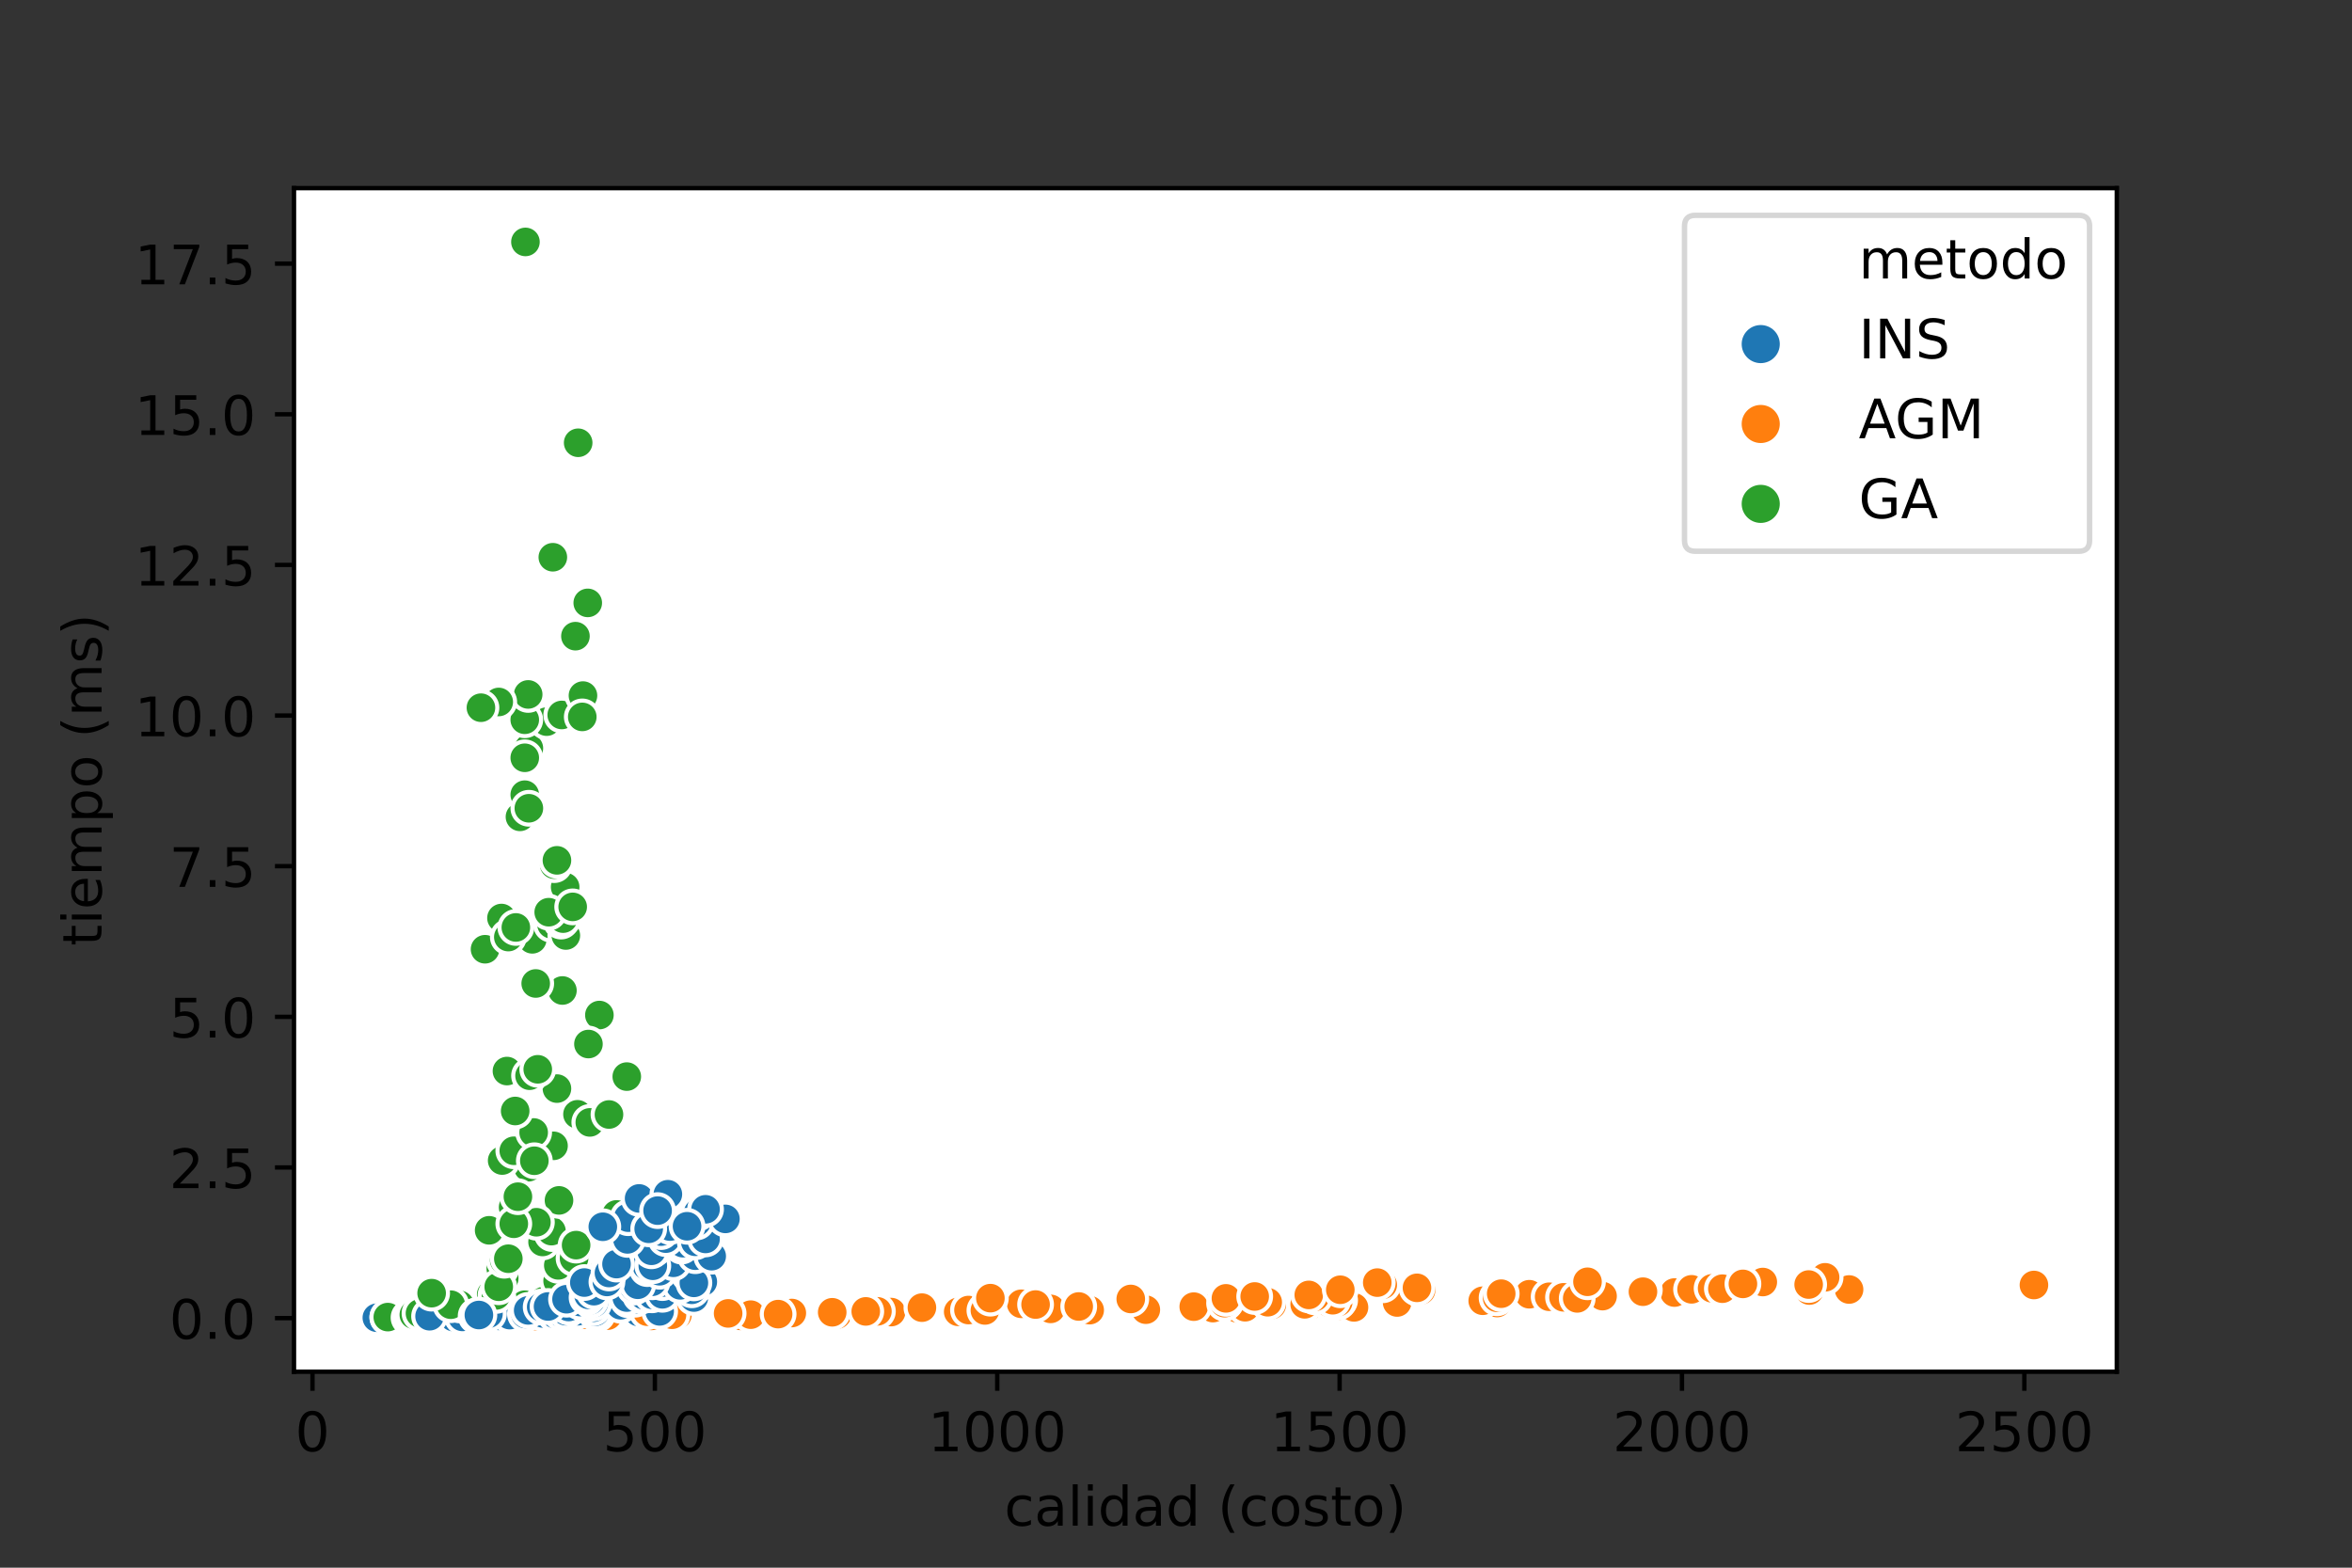 <?xml version="1.0" encoding="utf-8" standalone="no"?>
<!DOCTYPE svg PUBLIC "-//W3C//DTD SVG 1.1//EN"
  "http://www.w3.org/Graphics/SVG/1.1/DTD/svg11.dtd">
<!-- Created with matplotlib (https://matplotlib.org/) -->
<svg height="288pt" version="1.1" viewBox="0 0 432 288" width="432pt" xmlns="http://www.w3.org/2000/svg" xmlns:xlink="http://www.w3.org/1999/xlink">
 <rect x="0" y="0" width="432" height="288" fill="#333333" stroke="none"/>
 <defs>
  <style type="text/css">*{stroke-linecap:butt;stroke-linejoin:round;}</style>
 </defs>
 <g id="figure_1">
  <g id="patch_1">
   <path d="M 0 288 
L 432 288 
L 432 0 
L 0 0 
z
" style="fill:none;"/>
  </g>
  <g id="axes_1">
   <g id="patch_2">
    <path d="M 54 252 
L 388.8 252 
L 388.8 34.56 
L 54 34.56 
z
" style="fill:#ffffff;"/>
   </g>
   <g id="PathCollection_1">
    <defs>
     <path d="M 0 3 
C 0.796 3 1.559 2.684 2.121 2.121 
C 2.684 1.559 3 0.796 3 -0 
C 3 -0.796 2.684 -1.559 2.121 -2.121 
C 1.559 -2.684 0.796 -3 0 -3 
C -0.796 -3 -1.559 -2.684 -2.121 -2.121 
C -2.684 -1.559 -3 -0.796 -3 0 
C -3 0.796 -2.684 1.559 -2.121 2.121 
C -1.559 2.684 -0.796 3 0 3 
z
" id="C0_0_4193e62190"/>
    </defs>
    <g clip-path="url(#pa40e5962f0)">
     <use style="fill:#1f77b4;stroke:#ffffff;stroke-width:0.75;" x="81.166" xlink:href="#C0_0_4193e62190" y="242.116"/>
    </g>
    <g clip-path="url(#pa40e5962f0)">
     <use style="fill:#ff7f0e;stroke:#ffffff;stroke-width:0.75;" x="81.166" xlink:href="#C0_0_4193e62190" y="241.94"/>
    </g>
    <g clip-path="url(#pa40e5962f0)">
     <use style="fill:#2ca02c;stroke:#ffffff;stroke-width:0.75;" x="81.166" xlink:href="#C0_0_4193e62190" y="242.018"/>
    </g>
    <g clip-path="url(#pa40e5962f0)">
     <use style="fill:#1f77b4;stroke:#ffffff;stroke-width:0.75;" x="70.35" xlink:href="#C0_0_4193e62190" y="242.094"/>
    </g>
    <g clip-path="url(#pa40e5962f0)">
     <use style="fill:#ff7f0e;stroke:#ffffff;stroke-width:0.75;" x="70.35" xlink:href="#C0_0_4193e62190" y="242.051"/>
    </g>
    <g clip-path="url(#pa40e5962f0)">
     <use style="fill:#2ca02c;stroke:#ffffff;stroke-width:0.75;" x="70.35" xlink:href="#C0_0_4193e62190" y="242.018"/>
    </g>
    <g clip-path="url(#pa40e5962f0)">
     <use style="fill:#1f77b4;stroke:#ffffff;stroke-width:0.75;" x="69.218" xlink:href="#C0_0_4193e62190" y="242.081"/>
    </g>
    <g clip-path="url(#pa40e5962f0)">
     <use style="fill:#ff7f0e;stroke:#ffffff;stroke-width:0.75;" x="71.231" xlink:href="#C0_0_4193e62190" y="242.023"/>
    </g>
    <g clip-path="url(#pa40e5962f0)">
     <use style="fill:#2ca02c;stroke:#ffffff;stroke-width:0.75;" x="71.231" xlink:href="#C0_0_4193e62190" y="241.965"/>
    </g>
    <g clip-path="url(#pa40e5962f0)">
     <use style="fill:#1f77b4;stroke:#ffffff;stroke-width:0.75;" x="75.129" xlink:href="#C0_0_4193e62190" y="242.064"/>
    </g>
    <g clip-path="url(#pa40e5962f0)">
     <use style="fill:#ff7f0e;stroke:#ffffff;stroke-width:0.75;" x="79.406" xlink:href="#C0_0_4193e62190" y="242.002"/>
    </g>
    <g clip-path="url(#pa40e5962f0)">
     <use style="fill:#2ca02c;stroke:#ffffff;stroke-width:0.75;" x="75.381" xlink:href="#C0_0_4193e62190" y="241.852"/>
    </g>
    <g clip-path="url(#pa40e5962f0)">
     <use style="fill:#1f77b4;stroke:#ffffff;stroke-width:0.75;" x="88.964" xlink:href="#C0_0_4193e62190" y="242.044"/>
    </g>
    <g clip-path="url(#pa40e5962f0)">
     <use style="fill:#ff7f0e;stroke:#ffffff;stroke-width:0.75;" x="96.888" xlink:href="#C0_0_4193e62190" y="241.992"/>
    </g>
    <g clip-path="url(#pa40e5962f0)">
     <use style="fill:#2ca02c;stroke:#ffffff;stroke-width:0.75;" x="88.084" xlink:href="#C0_0_4193e62190" y="241.748"/>
    </g>
    <g clip-path="url(#pa40e5962f0)">
     <use style="fill:#1f77b4;stroke:#ffffff;stroke-width:0.75;" x="85.065" xlink:href="#C0_0_4193e62190" y="242.022"/>
    </g>
    <g clip-path="url(#pa40e5962f0)">
     <use style="fill:#ff7f0e;stroke:#ffffff;stroke-width:0.75;" x="85.065" xlink:href="#C0_0_4193e62190" y="241.981"/>
    </g>
    <g clip-path="url(#pa40e5962f0)">
     <use style="fill:#2ca02c;stroke:#ffffff;stroke-width:0.75;" x="81.795" xlink:href="#C0_0_4193e62190" y="241.478"/>
    </g>
    <g clip-path="url(#pa40e5962f0)">
     <use style="fill:#1f77b4;stroke:#ffffff;stroke-width:0.75;" x="80.412" xlink:href="#C0_0_4193e62190" y="242.015"/>
    </g>
    <g clip-path="url(#pa40e5962f0)">
     <use style="fill:#ff7f0e;stroke:#ffffff;stroke-width:0.75;" x="96.385" xlink:href="#C0_0_4193e62190" y="241.908"/>
    </g>
    <g clip-path="url(#pa40e5962f0)">
     <use style="fill:#2ca02c;stroke:#ffffff;stroke-width:0.75;" x="80.412" xlink:href="#C0_0_4193e62190" y="241.361"/>
    </g>
    <g clip-path="url(#pa40e5962f0)">
     <use style="fill:#1f77b4;stroke:#ffffff;stroke-width:0.75;" x="76.01" xlink:href="#C0_0_4193e62190" y="241.982"/>
    </g>
    <g clip-path="url(#pa40e5962f0)">
     <use style="fill:#ff7f0e;stroke:#ffffff;stroke-width:0.75;" x="96.133" xlink:href="#C0_0_4193e62190" y="241.901"/>
    </g>
    <g clip-path="url(#pa40e5962f0)">
     <use style="fill:#2ca02c;stroke:#ffffff;stroke-width:0.75;" x="76.01" xlink:href="#C0_0_4193e62190" y="241.526"/>
    </g>
    <g clip-path="url(#pa40e5962f0)">
     <use style="fill:#1f77b4;stroke:#ffffff;stroke-width:0.75;" x="83.304" xlink:href="#C0_0_4193e62190" y="241.968"/>
    </g>
    <g clip-path="url(#pa40e5962f0)">
     <use style="fill:#ff7f0e;stroke:#ffffff;stroke-width:0.75;" x="85.946" xlink:href="#C0_0_4193e62190" y="241.915"/>
    </g>
    <g clip-path="url(#pa40e5962f0)">
     <use style="fill:#2ca02c;stroke:#ffffff;stroke-width:0.75;" x="77.142" xlink:href="#C0_0_4193e62190" y="241.273"/>
    </g>
    <g clip-path="url(#pa40e5962f0)">
     <use style="fill:#1f77b4;stroke:#ffffff;stroke-width:0.75;" x="94.246" xlink:href="#C0_0_4193e62190" y="241.96"/>
    </g>
    <g clip-path="url(#pa40e5962f0)">
     <use style="fill:#ff7f0e;stroke:#ffffff;stroke-width:0.75;" x="99.655" xlink:href="#C0_0_4193e62190" y="241.86"/>
    </g>
    <g clip-path="url(#pa40e5962f0)">
     <use style="fill:#2ca02c;stroke:#ffffff;stroke-width:0.75;" x="88.335" xlink:href="#C0_0_4193e62190" y="240.742"/>
    </g>
    <g clip-path="url(#pa40e5962f0)">
     <use style="fill:#1f77b4;stroke:#ffffff;stroke-width:0.75;" x="84.939" xlink:href="#C0_0_4193e62190" y="241.929"/>
    </g>
    <g clip-path="url(#pa40e5962f0)">
     <use style="fill:#ff7f0e;stroke:#ffffff;stroke-width:0.75;" x="90.096" xlink:href="#C0_0_4193e62190" y="241.823"/>
    </g>
    <g clip-path="url(#pa40e5962f0)">
     <use style="fill:#2ca02c;stroke:#ffffff;stroke-width:0.75;" x="89.844" xlink:href="#C0_0_4193e62190" y="240.665"/>
    </g>
    <g clip-path="url(#pa40e5962f0)">
     <use style="fill:#1f77b4;stroke:#ffffff;stroke-width:0.75;" x="90.222" xlink:href="#C0_0_4193e62190" y="241.939"/>
    </g>
    <g clip-path="url(#pa40e5962f0)">
     <use style="fill:#ff7f0e;stroke:#ffffff;stroke-width:0.75;" x="95.504" xlink:href="#C0_0_4193e62190" y="241.92"/>
    </g>
    <g clip-path="url(#pa40e5962f0)">
     <use style="fill:#2ca02c;stroke:#ffffff;stroke-width:0.75;" x="94.372" xlink:href="#C0_0_4193e62190" y="240.943"/>
    </g>
    <g clip-path="url(#pa40e5962f0)">
     <use style="fill:#1f77b4;stroke:#ffffff;stroke-width:0.75;" x="99.151" xlink:href="#C0_0_4193e62190" y="241.875"/>
    </g>
    <g clip-path="url(#pa40e5962f0)">
     <use style="fill:#ff7f0e;stroke:#ffffff;stroke-width:0.75;" x="101.541" xlink:href="#C0_0_4193e62190" y="241.819"/>
    </g>
    <g clip-path="url(#pa40e5962f0)">
     <use style="fill:#2ca02c;stroke:#ffffff;stroke-width:0.75;" x="100.283" xlink:href="#C0_0_4193e62190" y="239.352"/>
    </g>
    <g clip-path="url(#pa40e5962f0)">
     <use style="fill:#1f77b4;stroke:#ffffff;stroke-width:0.75;" x="88.587" xlink:href="#C0_0_4193e62190" y="241.875"/>
    </g>
    <g clip-path="url(#pa40e5962f0)">
     <use style="fill:#ff7f0e;stroke:#ffffff;stroke-width:0.75;" x="107.327" xlink:href="#C0_0_4193e62190" y="241.798"/>
    </g>
    <g clip-path="url(#pa40e5962f0)">
     <use style="fill:#2ca02c;stroke:#ffffff;stroke-width:0.75;" x="84.436" xlink:href="#C0_0_4193e62190" y="239.724"/>
    </g>
    <g clip-path="url(#pa40e5962f0)">
     <use style="fill:#1f77b4;stroke:#ffffff;stroke-width:0.75;" x="78.902" xlink:href="#C0_0_4193e62190" y="241.805"/>
    </g>
    <g clip-path="url(#pa40e5962f0)">
     <use style="fill:#ff7f0e;stroke:#ffffff;stroke-width:0.75;" x="94.75" xlink:href="#C0_0_4193e62190" y="241.726"/>
    </g>
    <g clip-path="url(#pa40e5962f0)">
     <use style="fill:#2ca02c;stroke:#ffffff;stroke-width:0.75;" x="82.801" xlink:href="#C0_0_4193e62190" y="239.686"/>
    </g>
    <g clip-path="url(#pa40e5962f0)">
     <use style="fill:#1f77b4;stroke:#ffffff;stroke-width:0.75;" x="93.492" xlink:href="#C0_0_4193e62190" y="241.822"/>
    </g>
    <g clip-path="url(#pa40e5962f0)">
     <use style="fill:#ff7f0e;stroke:#ffffff;stroke-width:0.75;" x="100.158" xlink:href="#C0_0_4193e62190" y="241.702"/>
    </g>
    <g clip-path="url(#pa40e5962f0)">
     <use style="fill:#2ca02c;stroke:#ffffff;stroke-width:0.75;" x="90.096" xlink:href="#C0_0_4193e62190" y="239.076"/>
    </g>
    <g clip-path="url(#pa40e5962f0)">
     <use style="fill:#1f77b4;stroke:#ffffff;stroke-width:0.75;" x="100.409" xlink:href="#C0_0_4193e62190" y="241.809"/>
    </g>
    <g clip-path="url(#pa40e5962f0)">
     <use style="fill:#ff7f0e;stroke:#ffffff;stroke-width:0.75;" x="98.397" xlink:href="#C0_0_4193e62190" y="241.787"/>
    </g>
    <g clip-path="url(#pa40e5962f0)">
     <use style="fill:#2ca02c;stroke:#ffffff;stroke-width:0.75;" x="96.385" xlink:href="#C0_0_4193e62190" y="239.688"/>
    </g>
    <g clip-path="url(#pa40e5962f0)">
     <use style="fill:#1f77b4;stroke:#ffffff;stroke-width:0.75;" x="87.455" xlink:href="#C0_0_4193e62190" y="241.762"/>
    </g>
    <g clip-path="url(#pa40e5962f0)">
     <use style="fill:#ff7f0e;stroke:#ffffff;stroke-width:0.75;" x="136.002" xlink:href="#C0_0_4193e62190" y="241.741"/>
    </g>
    <g clip-path="url(#pa40e5962f0)">
     <use style="fill:#2ca02c;stroke:#ffffff;stroke-width:0.75;" x="90.222" xlink:href="#C0_0_4193e62190" y="237.806"/>
    </g>
    <g clip-path="url(#pa40e5962f0)">
     <use style="fill:#1f77b4;stroke:#ffffff;stroke-width:0.75;" x="91.605" xlink:href="#C0_0_4193e62190" y="241.742"/>
    </g>
    <g clip-path="url(#pa40e5962f0)">
     <use style="fill:#ff7f0e;stroke:#ffffff;stroke-width:0.75;" x="111.603" xlink:href="#C0_0_4193e62190" y="241.698"/>
    </g>
    <g clip-path="url(#pa40e5962f0)">
     <use style="fill:#2ca02c;stroke:#ffffff;stroke-width:0.75;" x="91.479" xlink:href="#C0_0_4193e62190" y="238.535"/>
    </g>
    <g clip-path="url(#pa40e5962f0)">
     <use style="fill:#1f77b4;stroke:#ffffff;stroke-width:0.75;" x="93.618" xlink:href="#C0_0_4193e62190" y="241.597"/>
    </g>
    <g clip-path="url(#pa40e5962f0)">
     <use style="fill:#ff7f0e;stroke:#ffffff;stroke-width:0.75;" x="119.652" xlink:href="#C0_0_4193e62190" y="241.749"/>
    </g>
    <g clip-path="url(#pa40e5962f0)">
     <use style="fill:#2ca02c;stroke:#ffffff;stroke-width:0.75;" x="99.906" xlink:href="#C0_0_4193e62190" y="239.006"/>
    </g>
    <g clip-path="url(#pa40e5962f0)">
     <use style="fill:#1f77b4;stroke:#ffffff;stroke-width:0.75;" x="109.213" xlink:href="#C0_0_4193e62190" y="241.589"/>
    </g>
    <g clip-path="url(#pa40e5962f0)">
     <use style="fill:#ff7f0e;stroke:#ffffff;stroke-width:0.75;" x="137.763" xlink:href="#C0_0_4193e62190" y="241.445"/>
    </g>
    <g clip-path="url(#pa40e5962f0)">
     <use style="fill:#2ca02c;stroke:#ffffff;stroke-width:0.75;" x="79.28" xlink:href="#C0_0_4193e62190" y="237.566"/>
    </g>
    <g clip-path="url(#pa40e5962f0)">
     <use style="fill:#1f77b4;stroke:#ffffff;stroke-width:0.75;" x="89.719" xlink:href="#C0_0_4193e62190" y="241.341"/>
    </g>
    <g clip-path="url(#pa40e5962f0)">
     <use style="fill:#ff7f0e;stroke:#ffffff;stroke-width:0.75;" x="106.949" xlink:href="#C0_0_4193e62190" y="241.549"/>
    </g>
    <g clip-path="url(#pa40e5962f0)">
     <use style="fill:#2ca02c;stroke:#ffffff;stroke-width:0.75;" x="91.102" xlink:href="#C0_0_4193e62190" y="237.984"/>
    </g>
    <g clip-path="url(#pa40e5962f0)">
     <use style="fill:#1f77b4;stroke:#ffffff;stroke-width:0.75;" x="87.958" xlink:href="#C0_0_4193e62190" y="241.582"/>
    </g>
    <g clip-path="url(#pa40e5962f0)">
     <use style="fill:#ff7f0e;stroke:#ffffff;stroke-width:0.75;" x="124.431" xlink:href="#C0_0_4193e62190" y="241.544"/>
    </g>
    <g clip-path="url(#pa40e5962f0)">
     <use style="fill:#2ca02c;stroke:#ffffff;stroke-width:0.75;" x="92.611" xlink:href="#C0_0_4193e62190" y="234.842"/>
    </g>
    <g clip-path="url(#pa40e5962f0)">
     <use style="fill:#1f77b4;stroke:#ffffff;stroke-width:0.75;" x="96.51" xlink:href="#C0_0_4193e62190" y="241.402"/>
    </g>
    <g clip-path="url(#pa40e5962f0)">
     <use style="fill:#ff7f0e;stroke:#ffffff;stroke-width:0.75;" x="117.011" xlink:href="#C0_0_4193e62190" y="241.522"/>
    </g>
    <g clip-path="url(#pa40e5962f0)">
     <use style="fill:#2ca02c;stroke:#ffffff;stroke-width:0.75;" x="91.983" xlink:href="#C0_0_4193e62190" y="233.033"/>
    </g>
    <g clip-path="url(#pa40e5962f0)">
     <use style="fill:#1f77b4;stroke:#ffffff;stroke-width:0.75;" x="109.716" xlink:href="#C0_0_4193e62190" y="241.419"/>
    </g>
    <g clip-path="url(#pa40e5962f0)">
     <use style="fill:#ff7f0e;stroke:#ffffff;stroke-width:0.75;" x="123.425" xlink:href="#C0_0_4193e62190" y="241.535"/>
    </g>
    <g clip-path="url(#pa40e5962f0)">
     <use style="fill:#2ca02c;stroke:#ffffff;stroke-width:0.75;" x="102.421" xlink:href="#C0_0_4193e62190" y="235.312"/>
    </g>
    <g clip-path="url(#pa40e5962f0)">
     <use style="fill:#1f77b4;stroke:#ffffff;stroke-width:0.75;" x="99.78" xlink:href="#C0_0_4193e62190" y="241.304"/>
    </g>
    <g clip-path="url(#pa40e5962f0)">
     <use style="fill:#ff7f0e;stroke:#ffffff;stroke-width:0.75;" x="153.736" xlink:href="#C0_0_4193e62190" y="241.512"/>
    </g>
    <g clip-path="url(#pa40e5962f0)">
     <use style="fill:#2ca02c;stroke:#ffffff;stroke-width:0.75;" x="91.605" xlink:href="#C0_0_4193e62190" y="236.391"/>
    </g>
    <g clip-path="url(#pa40e5962f0)">
     <use style="fill:#1f77b4;stroke:#ffffff;stroke-width:0.75;" x="101.918" xlink:href="#C0_0_4193e62190" y="241.392"/>
    </g>
    <g clip-path="url(#pa40e5962f0)">
     <use style="fill:#ff7f0e;stroke:#ffffff;stroke-width:0.75;" x="137.889" xlink:href="#C0_0_4193e62190" y="241.517"/>
    </g>
    <g clip-path="url(#pa40e5962f0)">
     <use style="fill:#2ca02c;stroke:#ffffff;stroke-width:0.75;" x="92.611" xlink:href="#C0_0_4193e62190" y="231.517"/>
    </g>
    <g clip-path="url(#pa40e5962f0)">
     <use style="fill:#1f77b4;stroke:#ffffff;stroke-width:0.75;" x="105.566" xlink:href="#C0_0_4193e62190" y="241.04"/>
    </g>
    <g clip-path="url(#pa40e5962f0)">
     <use style="fill:#ff7f0e;stroke:#ffffff;stroke-width:0.75;" x="133.738" xlink:href="#C0_0_4193e62190" y="241.285"/>
    </g>
    <g clip-path="url(#pa40e5962f0)">
     <use style="fill:#2ca02c;stroke:#ffffff;stroke-width:0.75;" x="101.541" xlink:href="#C0_0_4193e62190" y="229.595"/>
    </g>
    <g clip-path="url(#pa40e5962f0)">
     <use style="fill:#1f77b4;stroke:#ffffff;stroke-width:0.75;" x="103.05" xlink:href="#C0_0_4193e62190" y="241.146"/>
    </g>
    <g clip-path="url(#pa40e5962f0)">
     <use style="fill:#ff7f0e;stroke:#ffffff;stroke-width:0.75;" x="145.435" xlink:href="#C0_0_4193e62190" y="241.215"/>
    </g>
    <g clip-path="url(#pa40e5962f0)">
     <use style="fill:#2ca02c;stroke:#ffffff;stroke-width:0.75;" x="93.366" xlink:href="#C0_0_4193e62190" y="231.239"/>
    </g>
    <g clip-path="url(#pa40e5962f0)">
     <use style="fill:#1f77b4;stroke:#ffffff;stroke-width:0.75;" x="117.262" xlink:href="#C0_0_4193e62190" y="241.025"/>
    </g>
    <g clip-path="url(#pa40e5962f0)">
     <use style="fill:#ff7f0e;stroke:#ffffff;stroke-width:0.75;" x="142.919" xlink:href="#C0_0_4193e62190" y="241.416"/>
    </g>
    <g clip-path="url(#pa40e5962f0)">
     <use style="fill:#2ca02c;stroke:#ffffff;stroke-width:0.75;" x="102.547" xlink:href="#C0_0_4193e62190" y="232.458"/>
    </g>
    <g clip-path="url(#pa40e5962f0)">
     <use style="fill:#1f77b4;stroke:#ffffff;stroke-width:0.75;" x="106.069" xlink:href="#C0_0_4193e62190" y="240.894"/>
    </g>
    <g clip-path="url(#pa40e5962f0)">
     <use style="fill:#ff7f0e;stroke:#ffffff;stroke-width:0.75;" x="161.659" xlink:href="#C0_0_4193e62190" y="241.18"/>
    </g>
    <g clip-path="url(#pa40e5962f0)">
     <use style="fill:#2ca02c;stroke:#ffffff;stroke-width:0.75;" x="95.127" xlink:href="#C0_0_4193e62190" y="225.052"/>
    </g>
    <g clip-path="url(#pa40e5962f0)">
     <use style="fill:#1f77b4;stroke:#ffffff;stroke-width:0.75;" x="103.931" xlink:href="#C0_0_4193e62190" y="240.877"/>
    </g>
    <g clip-path="url(#pa40e5962f0)">
     <use style="fill:#ff7f0e;stroke:#ffffff;stroke-width:0.75;" x="175.997" xlink:href="#C0_0_4193e62190" y="240.995"/>
    </g>
    <g clip-path="url(#pa40e5962f0)">
     <use style="fill:#2ca02c;stroke:#ffffff;stroke-width:0.75;" x="99.655" xlink:href="#C0_0_4193e62190" y="228.159"/>
    </g>
    <g clip-path="url(#pa40e5962f0)">
     <use style="fill:#1f77b4;stroke:#ffffff;stroke-width:0.75;" x="109.339" xlink:href="#C0_0_4193e62190" y="240.986"/>
    </g>
    <g clip-path="url(#pa40e5962f0)">
     <use style="fill:#ff7f0e;stroke:#ffffff;stroke-width:0.75;" x="152.855" xlink:href="#C0_0_4193e62190" y="241.079"/>
    </g>
    <g clip-path="url(#pa40e5962f0)">
     <use style="fill:#2ca02c;stroke:#ffffff;stroke-width:0.75;" x="106.069" xlink:href="#C0_0_4193e62190" y="231.373"/>
    </g>
    <g clip-path="url(#pa40e5962f0)">
     <use style="fill:#1f77b4;stroke:#ffffff;stroke-width:0.75;" x="97.013" xlink:href="#C0_0_4193e62190" y="240.731"/>
    </g>
    <g clip-path="url(#pa40e5962f0)">
     <use style="fill:#ff7f0e;stroke:#ffffff;stroke-width:0.75;" x="118.897" xlink:href="#C0_0_4193e62190" y="240.974"/>
    </g>
    <g clip-path="url(#pa40e5962f0)">
     <use style="fill:#2ca02c;stroke:#ffffff;stroke-width:0.75;" x="89.844" xlink:href="#C0_0_4193e62190" y="226.021"/>
    </g>
    <g clip-path="url(#pa40e5962f0)">
     <use style="fill:#1f77b4;stroke:#ffffff;stroke-width:0.75;" x="104.434" xlink:href="#C0_0_4193e62190" y="240.038"/>
    </g>
    <g clip-path="url(#pa40e5962f0)">
     <use style="fill:#ff7f0e;stroke:#ffffff;stroke-width:0.75;" x="161.408" xlink:href="#C0_0_4193e62190" y="241.206"/>
    </g>
    <g clip-path="url(#pa40e5962f0)">
     <use style="fill:#2ca02c;stroke:#ffffff;stroke-width:0.75;" x="101.415" xlink:href="#C0_0_4193e62190" y="226.614"/>
    </g>
    <g clip-path="url(#pa40e5962f0)">
     <use style="fill:#1f77b4;stroke:#ffffff;stroke-width:0.75;" x="121.161" xlink:href="#C0_0_4193e62190" y="240.912"/>
    </g>
    <g clip-path="url(#pa40e5962f0)">
     <use style="fill:#ff7f0e;stroke:#ffffff;stroke-width:0.75;" x="163.672" xlink:href="#C0_0_4193e62190" y="241.043"/>
    </g>
    <g clip-path="url(#pa40e5962f0)">
     <use style="fill:#2ca02c;stroke:#ffffff;stroke-width:0.75;" x="105.44" xlink:href="#C0_0_4193e62190" y="231.171"/>
    </g>
    <g clip-path="url(#pa40e5962f0)">
     <use style="fill:#1f77b4;stroke:#ffffff;stroke-width:0.75;" x="108.962" xlink:href="#C0_0_4193e62190" y="240.247"/>
    </g>
    <g clip-path="url(#pa40e5962f0)">
     <use style="fill:#ff7f0e;stroke:#ffffff;stroke-width:0.75;" x="161.156" xlink:href="#C0_0_4193e62190" y="240.905"/>
    </g>
    <g clip-path="url(#pa40e5962f0)">
     <use style="fill:#2ca02c;stroke:#ffffff;stroke-width:0.75;" x="101.29" xlink:href="#C0_0_4193e62190" y="226.169"/>
    </g>
    <g clip-path="url(#pa40e5962f0)">
     <use style="fill:#1f77b4;stroke:#ffffff;stroke-width:0.75;" x="99.403" xlink:href="#C0_0_4193e62190" y="240.123"/>
    </g>
    <g clip-path="url(#pa40e5962f0)">
     <use style="fill:#ff7f0e;stroke:#ffffff;stroke-width:0.75;" x="159.018" xlink:href="#C0_0_4193e62190" y="240.918"/>
    </g>
    <g clip-path="url(#pa40e5962f0)">
     <use style="fill:#2ca02c;stroke:#ffffff;stroke-width:0.75;" x="94.246" xlink:href="#C0_0_4193e62190" y="221.788"/>
    </g>
    <g clip-path="url(#pa40e5962f0)">
     <use style="fill:#1f77b4;stroke:#ffffff;stroke-width:0.75;" x="105.063" xlink:href="#C0_0_4193e62190" y="240.107"/>
    </g>
    <g clip-path="url(#pa40e5962f0)">
     <use style="fill:#ff7f0e;stroke:#ffffff;stroke-width:0.75;" x="192.976" xlink:href="#C0_0_4193e62190" y="240.882"/>
    </g>
    <g clip-path="url(#pa40e5962f0)">
     <use style="fill:#2ca02c;stroke:#ffffff;stroke-width:0.75;" x="105.817" xlink:href="#C0_0_4193e62190" y="228.742"/>
    </g>
    <g clip-path="url(#pa40e5962f0)">
     <use style="fill:#1f77b4;stroke:#ffffff;stroke-width:0.75;" x="104.434" xlink:href="#C0_0_4193e62190" y="240.111"/>
    </g>
    <g clip-path="url(#pa40e5962f0)">
     <use style="fill:#ff7f0e;stroke:#ffffff;stroke-width:0.75;" x="200.145" xlink:href="#C0_0_4193e62190" y="240.685"/>
    </g>
    <g clip-path="url(#pa40e5962f0)">
     <use style="fill:#2ca02c;stroke:#ffffff;stroke-width:0.75;" x="102.673" xlink:href="#C0_0_4193e62190" y="220.524"/>
    </g>
    <g clip-path="url(#pa40e5962f0)">
     <use style="fill:#1f77b4;stroke:#ffffff;stroke-width:0.75;" x="100.661" xlink:href="#C0_0_4193e62190" y="240.014"/>
    </g>
    <g clip-path="url(#pa40e5962f0)">
     <use style="fill:#ff7f0e;stroke:#ffffff;stroke-width:0.75;" x="177.884" xlink:href="#C0_0_4193e62190" y="240.668"/>
    </g>
    <g clip-path="url(#pa40e5962f0)">
     <use style="fill:#2ca02c;stroke:#ffffff;stroke-width:0.75;" x="98.523" xlink:href="#C0_0_4193e62190" y="224.538"/>
    </g>
    <g clip-path="url(#pa40e5962f0)">
     <use style="fill:#1f77b4;stroke:#ffffff;stroke-width:0.75;" x="113.992" xlink:href="#C0_0_4193e62190" y="239.789"/>
    </g>
    <g clip-path="url(#pa40e5962f0)">
     <use style="fill:#ff7f0e;stroke:#ffffff;stroke-width:0.75;" x="180.902" xlink:href="#C0_0_4193e62190" y="240.741"/>
    </g>
    <g clip-path="url(#pa40e5962f0)">
     <use style="fill:#2ca02c;stroke:#ffffff;stroke-width:0.75;" x="113.238" xlink:href="#C0_0_4193e62190" y="223.102"/>
    </g>
    <g clip-path="url(#pa40e5962f0)">
     <use style="fill:#1f77b4;stroke:#ffffff;stroke-width:0.75;" x="107.578" xlink:href="#C0_0_4193e62190" y="239.745"/>
    </g>
    <g clip-path="url(#pa40e5962f0)">
     <use style="fill:#ff7f0e;stroke:#ffffff;stroke-width:0.75;" x="192.976" xlink:href="#C0_0_4193e62190" y="240.455"/>
    </g>
    <g clip-path="url(#pa40e5962f0)">
     <use style="fill:#2ca02c;stroke:#ffffff;stroke-width:0.75;" x="97.013" xlink:href="#C0_0_4193e62190" y="214.441"/>
    </g>
    <g clip-path="url(#pa40e5962f0)">
     <use style="fill:#1f77b4;stroke:#ffffff;stroke-width:0.75;" x="106.572" xlink:href="#C0_0_4193e62190" y="239.203"/>
    </g>
    <g clip-path="url(#pa40e5962f0)">
     <use style="fill:#ff7f0e;stroke:#ffffff;stroke-width:0.75;" x="210.458" xlink:href="#C0_0_4193e62190" y="240.601"/>
    </g>
    <g clip-path="url(#pa40e5962f0)">
     <use style="fill:#2ca02c;stroke:#ffffff;stroke-width:0.75;" x="94.372" xlink:href="#C0_0_4193e62190" y="224.821"/>
    </g>
    <g clip-path="url(#pa40e5962f0)">
     <use style="fill:#1f77b4;stroke:#ffffff;stroke-width:0.75;" x="109.087" xlink:href="#C0_0_4193e62190" y="239.361"/>
    </g>
    <g clip-path="url(#pa40e5962f0)">
     <use style="fill:#ff7f0e;stroke:#ffffff;stroke-width:0.75;" x="198.133" xlink:href="#C0_0_4193e62190" y="240.015"/>
    </g>
    <g clip-path="url(#pa40e5962f0)">
     <use style="fill:#2ca02c;stroke:#ffffff;stroke-width:0.75;" x="95.127" xlink:href="#C0_0_4193e62190" y="219.846"/>
    </g>
    <g clip-path="url(#pa40e5962f0)">
     <use style="fill:#1f77b4;stroke:#ffffff;stroke-width:0.75;" x="104.056" xlink:href="#C0_0_4193e62190" y="238.679"/>
    </g>
    <g clip-path="url(#pa40e5962f0)">
     <use style="fill:#ff7f0e;stroke:#ffffff;stroke-width:0.75;" x="187.568" xlink:href="#C0_0_4193e62190" y="239.523"/>
    </g>
    <g clip-path="url(#pa40e5962f0)">
     <use style="fill:#2ca02c;stroke:#ffffff;stroke-width:0.75;" x="96.762" xlink:href="#C0_0_4193e62190" y="210.849"/>
    </g>
    <g clip-path="url(#pa40e5962f0)">
     <use style="fill:#1f77b4;stroke:#ffffff;stroke-width:0.75;" x="108.458" xlink:href="#C0_0_4193e62190" y="238.869"/>
    </g>
    <g clip-path="url(#pa40e5962f0)">
     <use style="fill:#ff7f0e;stroke:#ffffff;stroke-width:0.75;" x="227.311" xlink:href="#C0_0_4193e62190" y="240.379"/>
    </g>
    <g clip-path="url(#pa40e5962f0)">
     <use style="fill:#2ca02c;stroke:#ffffff;stroke-width:0.75;" x="99.403" xlink:href="#C0_0_4193e62190" y="209.136"/>
    </g>
    <g clip-path="url(#pa40e5962f0)">
     <use style="fill:#1f77b4;stroke:#ffffff;stroke-width:0.75;" x="115.376" xlink:href="#C0_0_4193e62190" y="238.79"/>
    </g>
    <g clip-path="url(#pa40e5962f0)">
     <use style="fill:#ff7f0e;stroke:#ffffff;stroke-width:0.75;" x="222.783" xlink:href="#C0_0_4193e62190" y="240.311"/>
    </g>
    <g clip-path="url(#pa40e5962f0)">
     <use style="fill:#2ca02c;stroke:#ffffff;stroke-width:0.75;" x="101.667" xlink:href="#C0_0_4193e62190" y="210.5"/>
    </g>
    <g clip-path="url(#pa40e5962f0)">
     <use style="fill:#1f77b4;stroke:#ffffff;stroke-width:0.75;" x="107.83" xlink:href="#C0_0_4193e62190" y="238.363"/>
    </g>
    <g clip-path="url(#pa40e5962f0)">
     <use style="fill:#ff7f0e;stroke:#ffffff;stroke-width:0.75;" x="169.331" xlink:href="#C0_0_4193e62190" y="240.227"/>
    </g>
    <g clip-path="url(#pa40e5962f0)">
     <use style="fill:#2ca02c;stroke:#ffffff;stroke-width:0.75;" x="92.234" xlink:href="#C0_0_4193e62190" y="213.202"/>
    </g>
    <g clip-path="url(#pa40e5962f0)">
     <use style="fill:#1f77b4;stroke:#ffffff;stroke-width:0.75;" x="116.634" xlink:href="#C0_0_4193e62190" y="238.679"/>
    </g>
    <g clip-path="url(#pa40e5962f0)">
     <use style="fill:#ff7f0e;stroke:#ffffff;stroke-width:0.75;" x="246.554" xlink:href="#C0_0_4193e62190" y="239.919"/>
    </g>
    <g clip-path="url(#pa40e5962f0)">
     <use style="fill:#2ca02c;stroke:#ffffff;stroke-width:0.75;" x="94.372" xlink:href="#C0_0_4193e62190" y="211.408"/>
    </g>
    <g clip-path="url(#pa40e5962f0)">
     <use style="fill:#1f77b4;stroke:#ffffff;stroke-width:0.75;" x="108.081" xlink:href="#C0_0_4193e62190" y="237.881"/>
    </g>
    <g clip-path="url(#pa40e5962f0)">
     <use style="fill:#ff7f0e;stroke:#ffffff;stroke-width:0.75;" x="228.695" xlink:href="#C0_0_4193e62190" y="240.152"/>
    </g>
    <g clip-path="url(#pa40e5962f0)">
     <use style="fill:#2ca02c;stroke:#ffffff;stroke-width:0.75;" x="106.069" xlink:href="#C0_0_4193e62190" y="204.708"/>
    </g>
    <g clip-path="url(#pa40e5962f0)">
     <use style="fill:#1f77b4;stroke:#ffffff;stroke-width:0.75;" x="109.087" xlink:href="#C0_0_4193e62190" y="237.199"/>
    </g>
    <g clip-path="url(#pa40e5962f0)">
     <use style="fill:#ff7f0e;stroke:#ffffff;stroke-width:0.75;" x="248.692" xlink:href="#C0_0_4193e62190" y="240.179"/>
    </g>
    <g clip-path="url(#pa40e5962f0)">
     <use style="fill:#2ca02c;stroke:#ffffff;stroke-width:0.75;" x="93.115" xlink:href="#C0_0_4193e62190" y="196.765"/>
    </g>
    <g clip-path="url(#pa40e5962f0)">
     <use style="fill:#1f77b4;stroke:#ffffff;stroke-width:0.75;" x="115.124" xlink:href="#C0_0_4193e62190" y="238.373"/>
    </g>
    <g clip-path="url(#pa40e5962f0)">
     <use style="fill:#ff7f0e;stroke:#ffffff;stroke-width:0.75;" x="219.262" xlink:href="#C0_0_4193e62190" y="240.044"/>
    </g>
    <g clip-path="url(#pa40e5962f0)">
     <use style="fill:#2ca02c;stroke:#ffffff;stroke-width:0.75;" x="98.02" xlink:href="#C0_0_4193e62190" y="208.048"/>
    </g>
    <g clip-path="url(#pa40e5962f0)">
     <use style="fill:#1f77b4;stroke:#ffffff;stroke-width:0.75;" x="127.45" xlink:href="#C0_0_4193e62190" y="238.369"/>
    </g>
    <g clip-path="url(#pa40e5962f0)">
     <use style="fill:#ff7f0e;stroke:#ffffff;stroke-width:0.75;" x="190.209" xlink:href="#C0_0_4193e62190" y="239.659"/>
    </g>
    <g clip-path="url(#pa40e5962f0)">
     <use style="fill:#2ca02c;stroke:#ffffff;stroke-width:0.75;" x="98.145" xlink:href="#C0_0_4193e62190" y="213.241"/>
    </g>
    <g clip-path="url(#pa40e5962f0)">
     <use style="fill:#1f77b4;stroke:#ffffff;stroke-width:0.75;" x="117.64" xlink:href="#C0_0_4193e62190" y="237.912"/>
    </g>
    <g clip-path="url(#pa40e5962f0)">
     <use style="fill:#ff7f0e;stroke:#ffffff;stroke-width:0.75;" x="233.6" xlink:href="#C0_0_4193e62190" y="239.719"/>
    </g>
    <g clip-path="url(#pa40e5962f0)">
     <use style="fill:#2ca02c;stroke:#ffffff;stroke-width:0.75;" x="108.333" xlink:href="#C0_0_4193e62190" y="206.196"/>
    </g>
    <g clip-path="url(#pa40e5962f0)">
     <use style="fill:#1f77b4;stroke:#ffffff;stroke-width:0.75;" x="118.269" xlink:href="#C0_0_4193e62190" y="237.963"/>
    </g>
    <g clip-path="url(#pa40e5962f0)">
     <use style="fill:#ff7f0e;stroke:#ffffff;stroke-width:0.75;" x="181.908" xlink:href="#C0_0_4193e62190" y="238.483"/>
    </g>
    <g clip-path="url(#pa40e5962f0)">
     <use style="fill:#2ca02c;stroke:#ffffff;stroke-width:0.75;" x="94.624" xlink:href="#C0_0_4193e62190" y="204.1"/>
    </g>
    <g clip-path="url(#pa40e5962f0)">
     <use style="fill:#1f77b4;stroke:#ffffff;stroke-width:0.75;" x="119.778" xlink:href="#C0_0_4193e62190" y="237.871"/>
    </g>
    <g clip-path="url(#pa40e5962f0)">
     <use style="fill:#ff7f0e;stroke:#ffffff;stroke-width:0.75;" x="240.391" xlink:href="#C0_0_4193e62190" y="239.907"/>
    </g>
    <g clip-path="url(#pa40e5962f0)">
     <use style="fill:#2ca02c;stroke:#ffffff;stroke-width:0.75;" x="102.296" xlink:href="#C0_0_4193e62190" y="199.985"/>
    </g>
    <g clip-path="url(#pa40e5962f0)">
     <use style="fill:#1f77b4;stroke:#ffffff;stroke-width:0.75;" x="129.085" xlink:href="#C0_0_4193e62190" y="235.482"/>
    </g>
    <g clip-path="url(#pa40e5962f0)">
     <use style="fill:#ff7f0e;stroke:#ffffff;stroke-width:0.75;" x="274.978" xlink:href="#C0_0_4193e62190" y="239.378"/>
    </g>
    <g clip-path="url(#pa40e5962f0)">
     <use style="fill:#2ca02c;stroke:#ffffff;stroke-width:0.75;" x="111.854" xlink:href="#C0_0_4193e62190" y="204.745"/>
    </g>
    <g clip-path="url(#pa40e5962f0)">
     <use style="fill:#1f77b4;stroke:#ffffff;stroke-width:0.75;" x="107.327" xlink:href="#C0_0_4193e62190" y="235.618"/>
    </g>
    <g clip-path="url(#pa40e5962f0)">
     <use style="fill:#ff7f0e;stroke:#ffffff;stroke-width:0.75;" x="225.173" xlink:href="#C0_0_4193e62190" y="239.14"/>
    </g>
    <g clip-path="url(#pa40e5962f0)">
     <use style="fill:#2ca02c;stroke:#ffffff;stroke-width:0.75;" x="97.265" xlink:href="#C0_0_4193e62190" y="197.62"/>
    </g>
    <g clip-path="url(#pa40e5962f0)">
     <use style="fill:#1f77b4;stroke:#ffffff;stroke-width:0.75;" x="121.664" xlink:href="#C0_0_4193e62190" y="237.776"/>
    </g>
    <g clip-path="url(#pa40e5962f0)">
     <use style="fill:#ff7f0e;stroke:#ffffff;stroke-width:0.75;" x="239.637" xlink:href="#C0_0_4193e62190" y="239.616"/>
    </g>
    <g clip-path="url(#pa40e5962f0)">
     <use style="fill:#2ca02c;stroke:#ffffff;stroke-width:0.75;" x="98.774" xlink:href="#C0_0_4193e62190" y="196.442"/>
    </g>
    <g clip-path="url(#pa40e5962f0)">
     <use style="fill:#1f77b4;stroke:#ffffff;stroke-width:0.75;" x="121.664" xlink:href="#C0_0_4193e62190" y="235.623"/>
    </g>
    <g clip-path="url(#pa40e5962f0)">
     <use style="fill:#ff7f0e;stroke:#ffffff;stroke-width:0.75;" x="246.051" xlink:href="#C0_0_4193e62190" y="238.877"/>
    </g>
    <g clip-path="url(#pa40e5962f0)">
     <use style="fill:#2ca02c;stroke:#ffffff;stroke-width:0.75;" x="110.093" xlink:href="#C0_0_4193e62190" y="186.474"/>
    </g>
    <g clip-path="url(#pa40e5962f0)">
     <use style="fill:#1f77b4;stroke:#ffffff;stroke-width:0.75;" x="127.072" xlink:href="#C0_0_4193e62190" y="236.949"/>
    </g>
    <g clip-path="url(#pa40e5962f0)">
     <use style="fill:#ff7f0e;stroke:#ffffff;stroke-width:0.75;" x="224.922" xlink:href="#C0_0_4193e62190" y="239.403"/>
    </g>
    <g clip-path="url(#pa40e5962f0)">
     <use style="fill:#2ca02c;stroke:#ffffff;stroke-width:0.75;" x="115.124" xlink:href="#C0_0_4193e62190" y="197.783"/>
    </g>
    <g clip-path="url(#pa40e5962f0)">
     <use style="fill:#1f77b4;stroke:#ffffff;stroke-width:0.75;" x="124.934" xlink:href="#C0_0_4193e62190" y="236.127"/>
    </g>
    <g clip-path="url(#pa40e5962f0)">
     <use style="fill:#ff7f0e;stroke:#ffffff;stroke-width:0.75;" x="232.845" xlink:href="#C0_0_4193e62190" y="239.232"/>
    </g>
    <g clip-path="url(#pa40e5962f0)">
     <use style="fill:#2ca02c;stroke:#ffffff;stroke-width:0.75;" x="97.768" xlink:href="#C0_0_4193e62190" y="172.562"/>
    </g>
    <g clip-path="url(#pa40e5962f0)">
     <use style="fill:#1f77b4;stroke:#ffffff;stroke-width:0.75;" x="119.778" xlink:href="#C0_0_4193e62190" y="235.48"/>
    </g>
    <g clip-path="url(#pa40e5962f0)">
     <use style="fill:#ff7f0e;stroke:#ffffff;stroke-width:0.75;" x="244.164" xlink:href="#C0_0_4193e62190" y="239.325"/>
    </g>
    <g clip-path="url(#pa40e5962f0)">
     <use style="fill:#2ca02c;stroke:#ffffff;stroke-width:0.75;" x="103.302" xlink:href="#C0_0_4193e62190" y="181.964"/>
    </g>
    <g clip-path="url(#pa40e5962f0)">
     <use style="fill:#1f77b4;stroke:#ffffff;stroke-width:0.75;" x="116.508" xlink:href="#C0_0_4193e62190" y="236.443"/>
    </g>
    <g clip-path="url(#pa40e5962f0)">
     <use style="fill:#ff7f0e;stroke:#ffffff;stroke-width:0.75;" x="245.799" xlink:href="#C0_0_4193e62190" y="239.203"/>
    </g>
    <g clip-path="url(#pa40e5962f0)">
     <use style="fill:#2ca02c;stroke:#ffffff;stroke-width:0.75;" x="98.397" xlink:href="#C0_0_4193e62190" y="180.674"/>
    </g>
    <g clip-path="url(#pa40e5962f0)">
     <use style="fill:#1f77b4;stroke:#ffffff;stroke-width:0.75;" x="126.569" xlink:href="#C0_0_4193e62190" y="234.088"/>
    </g>
    <g clip-path="url(#pa40e5962f0)">
     <use style="fill:#ff7f0e;stroke:#ffffff;stroke-width:0.75;" x="272.337" xlink:href="#C0_0_4193e62190" y="238.962"/>
    </g>
    <g clip-path="url(#pa40e5962f0)">
     <use style="fill:#2ca02c;stroke:#ffffff;stroke-width:0.75;" x="108.081" xlink:href="#C0_0_4193e62190" y="191.801"/>
    </g>
    <g clip-path="url(#pa40e5962f0)">
     <use style="fill:#1f77b4;stroke:#ffffff;stroke-width:0.75;" x="127.45" xlink:href="#C0_0_4193e62190" y="235.675"/>
    </g>
    <g clip-path="url(#pa40e5962f0)">
     <use style="fill:#ff7f0e;stroke:#ffffff;stroke-width:0.75;" x="256.616" xlink:href="#C0_0_4193e62190" y="239.279"/>
    </g>
    <g clip-path="url(#pa40e5962f0)">
     <use style="fill:#2ca02c;stroke:#ffffff;stroke-width:0.75;" x="92.108" xlink:href="#C0_0_4193e62190" y="168.652"/>
    </g>
    <g clip-path="url(#pa40e5962f0)">
     <use style="fill:#1f77b4;stroke:#ffffff;stroke-width:0.75;" x="117.137" xlink:href="#C0_0_4193e62190" y="236.024"/>
    </g>
    <g clip-path="url(#pa40e5962f0)">
     <use style="fill:#ff7f0e;stroke:#ffffff;stroke-width:0.75;" x="225.173" xlink:href="#C0_0_4193e62190" y="238.521"/>
    </g>
    <g clip-path="url(#pa40e5962f0)">
     <use style="fill:#2ca02c;stroke:#ffffff;stroke-width:0.75;" x="103.302" xlink:href="#C0_0_4193e62190" y="167.196"/>
    </g>
    <g clip-path="url(#pa40e5962f0)">
     <use style="fill:#1f77b4;stroke:#ffffff;stroke-width:0.75;" x="111.477" xlink:href="#C0_0_4193e62190" y="235.506"/>
    </g>
    <g clip-path="url(#pa40e5962f0)">
     <use style="fill:#ff7f0e;stroke:#ffffff;stroke-width:0.75;" x="244.793" xlink:href="#C0_0_4193e62190" y="238.865"/>
    </g>
    <g clip-path="url(#pa40e5962f0)">
     <use style="fill:#2ca02c;stroke:#ffffff;stroke-width:0.75;" x="101.29" xlink:href="#C0_0_4193e62190" y="169.803"/>
    </g>
    <g clip-path="url(#pa40e5962f0)">
     <use style="fill:#1f77b4;stroke:#ffffff;stroke-width:0.75;" x="118.897" xlink:href="#C0_0_4193e62190" y="233.053"/>
    </g>
    <g clip-path="url(#pa40e5962f0)">
     <use style="fill:#ff7f0e;stroke:#ffffff;stroke-width:0.75;" x="207.691" xlink:href="#C0_0_4193e62190" y="238.633"/>
    </g>
    <g clip-path="url(#pa40e5962f0)">
     <use style="fill:#2ca02c;stroke:#ffffff;stroke-width:0.75;" x="89.09" xlink:href="#C0_0_4193e62190" y="174.386"/>
    </g>
    <g clip-path="url(#pa40e5962f0)">
     <use style="fill:#1f77b4;stroke:#ffffff;stroke-width:0.75;" x="121.161" xlink:href="#C0_0_4193e62190" y="233.54"/>
    </g>
    <g clip-path="url(#pa40e5962f0)">
     <use style="fill:#ff7f0e;stroke:#ffffff;stroke-width:0.75;" x="286.926" xlink:href="#C0_0_4193e62190" y="238.007"/>
    </g>
    <g clip-path="url(#pa40e5962f0)">
     <use style="fill:#2ca02c;stroke:#ffffff;stroke-width:0.75;" x="103.805" xlink:href="#C0_0_4193e62190" y="162.957"/>
    </g>
    <g clip-path="url(#pa40e5962f0)">
     <use style="fill:#1f77b4;stroke:#ffffff;stroke-width:0.75;" x="123.677" xlink:href="#C0_0_4193e62190" y="231.989"/>
    </g>
    <g clip-path="url(#pa40e5962f0)">
     <use style="fill:#ff7f0e;stroke:#ffffff;stroke-width:0.75;" x="280.889" xlink:href="#C0_0_4193e62190" y="237.765"/>
    </g>
    <g clip-path="url(#pa40e5962f0)">
     <use style="fill:#2ca02c;stroke:#ffffff;stroke-width:0.75;" x="95.504" xlink:href="#C0_0_4193e62190" y="150.065"/>
    </g>
    <g clip-path="url(#pa40e5962f0)">
     <use style="fill:#1f77b4;stroke:#ffffff;stroke-width:0.75;" x="111.854" xlink:href="#C0_0_4193e62190" y="233.858"/>
    </g>
    <g clip-path="url(#pa40e5962f0)">
     <use style="fill:#ff7f0e;stroke:#ffffff;stroke-width:0.75;" x="241.523" xlink:href="#C0_0_4193e62190" y="238.253"/>
    </g>
    <g clip-path="url(#pa40e5962f0)">
     <use style="fill:#2ca02c;stroke:#ffffff;stroke-width:0.75;" x="93.366" xlink:href="#C0_0_4193e62190" y="172.15"/>
    </g>
    <g clip-path="url(#pa40e5962f0)">
     <use style="fill:#1f77b4;stroke:#ffffff;stroke-width:0.75;" x="118.772" xlink:href="#C0_0_4193e62190" y="232.513"/>
    </g>
    <g clip-path="url(#pa40e5962f0)">
     <use style="fill:#ff7f0e;stroke:#ffffff;stroke-width:0.75;" x="230.455" xlink:href="#C0_0_4193e62190" y="238.179"/>
    </g>
    <g clip-path="url(#pa40e5962f0)">
     <use style="fill:#2ca02c;stroke:#ffffff;stroke-width:0.75;" x="94.75" xlink:href="#C0_0_4193e62190" y="170.382"/>
    </g>
    <g clip-path="url(#pa40e5962f0)">
     <use style="fill:#1f77b4;stroke:#ffffff;stroke-width:0.75;" x="127.701" xlink:href="#C0_0_4193e62190" y="230.683"/>
    </g>
    <g clip-path="url(#pa40e5962f0)">
     <use style="fill:#ff7f0e;stroke:#ffffff;stroke-width:0.75;" x="274.978" xlink:href="#C0_0_4193e62190" y="238.422"/>
    </g>
    <g clip-path="url(#pa40e5962f0)">
     <use style="fill:#2ca02c;stroke:#ffffff;stroke-width:0.75;" x="103.931" xlink:href="#C0_0_4193e62190" y="171.861"/>
    </g>
    <g clip-path="url(#pa40e5962f0)">
     <use style="fill:#1f77b4;stroke:#ffffff;stroke-width:0.75;" x="113.238" xlink:href="#C0_0_4193e62190" y="232.227"/>
    </g>
    <g clip-path="url(#pa40e5962f0)">
     <use style="fill:#ff7f0e;stroke:#ffffff;stroke-width:0.75;" x="284.537" xlink:href="#C0_0_4193e62190" y="238.228"/>
    </g>
    <g clip-path="url(#pa40e5962f0)">
     <use style="fill:#2ca02c;stroke:#ffffff;stroke-width:0.75;" x="103.05" xlink:href="#C0_0_4193e62190" y="169.21"/>
    </g>
    <g clip-path="url(#pa40e5962f0)">
     <use style="fill:#1f77b4;stroke:#ffffff;stroke-width:0.75;" x="119.904" xlink:href="#C0_0_4193e62190" y="232.535"/>
    </g>
    <g clip-path="url(#pa40e5962f0)">
     <use style="fill:#ff7f0e;stroke:#ffffff;stroke-width:0.75;" x="287.178" xlink:href="#C0_0_4193e62190" y="238.33"/>
    </g>
    <g clip-path="url(#pa40e5962f0)">
     <use style="fill:#2ca02c;stroke:#ffffff;stroke-width:0.75;" x="103.428" xlink:href="#C0_0_4193e62190" y="168.759"/>
    </g>
    <g clip-path="url(#pa40e5962f0)">
     <use style="fill:#1f77b4;stroke:#ffffff;stroke-width:0.75;" x="120.155" xlink:href="#C0_0_4193e62190" y="229.408"/>
    </g>
    <g clip-path="url(#pa40e5962f0)">
     <use style="fill:#ff7f0e;stroke:#ffffff;stroke-width:0.75;" x="294.347" xlink:href="#C0_0_4193e62190" y="238.109"/>
    </g>
    <g clip-path="url(#pa40e5962f0)">
     <use style="fill:#2ca02c;stroke:#ffffff;stroke-width:0.75;" x="101.793" xlink:href="#C0_0_4193e62190" y="158.842"/>
    </g>
    <g clip-path="url(#pa40e5962f0)">
     <use style="fill:#1f77b4;stroke:#ffffff;stroke-width:0.75;" x="119.652" xlink:href="#C0_0_4193e62190" y="229.784"/>
    </g>
    <g clip-path="url(#pa40e5962f0)">
     <use style="fill:#ff7f0e;stroke:#ffffff;stroke-width:0.75;" x="289.693" xlink:href="#C0_0_4193e62190" y="238.528"/>
    </g>
    <g clip-path="url(#pa40e5962f0)">
     <use style="fill:#2ca02c;stroke:#ffffff;stroke-width:0.75;" x="100.786" xlink:href="#C0_0_4193e62190" y="167.581"/>
    </g>
    <g clip-path="url(#pa40e5962f0)">
     <use style="fill:#1f77b4;stroke:#ffffff;stroke-width:0.75;" x="130.72" xlink:href="#C0_0_4193e62190" y="230.773"/>
    </g>
    <g clip-path="url(#pa40e5962f0)">
     <use style="fill:#ff7f0e;stroke:#ffffff;stroke-width:0.75;" x="261.018" xlink:href="#C0_0_4193e62190" y="237.034"/>
    </g>
    <g clip-path="url(#pa40e5962f0)">
     <use style="fill:#2ca02c;stroke:#ffffff;stroke-width:0.75;" x="98.02" xlink:href="#C0_0_4193e62190" y="133.505"/>
    </g>
    <g clip-path="url(#pa40e5962f0)">
     <use style="fill:#1f77b4;stroke:#ffffff;stroke-width:0.75;" x="125.186" xlink:href="#C0_0_4193e62190" y="228.922"/>
    </g>
    <g clip-path="url(#pa40e5962f0)">
     <use style="fill:#ff7f0e;stroke:#ffffff;stroke-width:0.75;" x="275.733" xlink:href="#C0_0_4193e62190" y="237.663"/>
    </g>
    <g clip-path="url(#pa40e5962f0)">
     <use style="fill:#2ca02c;stroke:#ffffff;stroke-width:0.75;" x="97.139" xlink:href="#C0_0_4193e62190" y="137.457"/>
    </g>
    <g clip-path="url(#pa40e5962f0)">
     <use style="fill:#1f77b4;stroke:#ffffff;stroke-width:0.75;" x="125.437" xlink:href="#C0_0_4193e62190" y="228.385"/>
    </g>
    <g clip-path="url(#pa40e5962f0)">
     <use style="fill:#ff7f0e;stroke:#ffffff;stroke-width:0.75;" x="240.391" xlink:href="#C0_0_4193e62190" y="237.889"/>
    </g>
    <g clip-path="url(#pa40e5962f0)">
     <use style="fill:#2ca02c;stroke:#ffffff;stroke-width:0.75;" x="105.188" xlink:href="#C0_0_4193e62190" y="166.604"/>
    </g>
    <g clip-path="url(#pa40e5962f0)">
     <use style="fill:#1f77b4;stroke:#ffffff;stroke-width:0.75;" x="122.293" xlink:href="#C0_0_4193e62190" y="227.548"/>
    </g>
    <g clip-path="url(#pa40e5962f0)">
     <use style="fill:#ff7f0e;stroke:#ffffff;stroke-width:0.75;" x="260.263" xlink:href="#C0_0_4193e62190" y="236.589"/>
    </g>
    <g clip-path="url(#pa40e5962f0)">
     <use style="fill:#2ca02c;stroke:#ffffff;stroke-width:0.75;" x="100.409" xlink:href="#C0_0_4193e62190" y="132.572"/>
    </g>
    <g clip-path="url(#pa40e5962f0)">
     <use style="fill:#1f77b4;stroke:#ffffff;stroke-width:0.75;" x="127.701" xlink:href="#C0_0_4193e62190" y="228.129"/>
    </g>
    <g clip-path="url(#pa40e5962f0)">
     <use style="fill:#ff7f0e;stroke:#ffffff;stroke-width:0.75;" x="246.177" xlink:href="#C0_0_4193e62190" y="236.941"/>
    </g>
    <g clip-path="url(#pa40e5962f0)">
     <use style="fill:#2ca02c;stroke:#ffffff;stroke-width:0.75;" x="96.385" xlink:href="#C0_0_4193e62190" y="145.993"/>
    </g>
    <g clip-path="url(#pa40e5962f0)">
     <use style="fill:#1f77b4;stroke:#ffffff;stroke-width:0.75;" x="129.588" xlink:href="#C0_0_4193e62190" y="227.603"/>
    </g>
    <g clip-path="url(#pa40e5962f0)">
     <use style="fill:#ff7f0e;stroke:#ffffff;stroke-width:0.75;" x="307.553" xlink:href="#C0_0_4193e62190" y="237.454"/>
    </g>
    <g clip-path="url(#pa40e5962f0)">
     <use style="fill:#2ca02c;stroke:#ffffff;stroke-width:0.75;" x="106.572" xlink:href="#C0_0_4193e62190" y="127.455"/>
    </g>
    <g clip-path="url(#pa40e5962f0)">
     <use style="fill:#1f77b4;stroke:#ffffff;stroke-width:0.75;" x="115.25" xlink:href="#C0_0_4193e62190" y="227.686"/>
    </g>
    <g clip-path="url(#pa40e5962f0)">
     <use style="fill:#ff7f0e;stroke:#ffffff;stroke-width:0.75;" x="310.697" xlink:href="#C0_0_4193e62190" y="236.862"/>
    </g>
    <g clip-path="url(#pa40e5962f0)">
     <use style="fill:#2ca02c;stroke:#ffffff;stroke-width:0.75;" x="96.385" xlink:href="#C0_0_4193e62190" y="132.227"/>
    </g>
    <g clip-path="url(#pa40e5962f0)">
     <use style="fill:#1f77b4;stroke:#ffffff;stroke-width:0.75;" x="121.413" xlink:href="#C0_0_4193e62190" y="226.26"/>
    </g>
    <g clip-path="url(#pa40e5962f0)">
     <use style="fill:#ff7f0e;stroke:#ffffff;stroke-width:0.75;" x="253.974" xlink:href="#C0_0_4193e62190" y="236.029"/>
    </g>
    <g clip-path="url(#pa40e5962f0)">
     <use style="fill:#2ca02c;stroke:#ffffff;stroke-width:0.75;" x="102.296" xlink:href="#C0_0_4193e62190" y="158.053"/>
    </g>
    <g clip-path="url(#pa40e5962f0)">
     <use style="fill:#1f77b4;stroke:#ffffff;stroke-width:0.75;" x="123.048" xlink:href="#C0_0_4193e62190" y="225.333"/>
    </g>
    <g clip-path="url(#pa40e5962f0)">
     <use style="fill:#ff7f0e;stroke:#ffffff;stroke-width:0.75;" x="302.019" xlink:href="#C0_0_4193e62190" y="236.979"/>
    </g>
    <g clip-path="url(#pa40e5962f0)">
     <use style="fill:#2ca02c;stroke:#ffffff;stroke-width:0.75;" x="103.176" xlink:href="#C0_0_4193e62190" y="131.346"/>
    </g>
    <g clip-path="url(#pa40e5962f0)">
     <use style="fill:#1f77b4;stroke:#ffffff;stroke-width:0.75;" x="115.376" xlink:href="#C0_0_4193e62190" y="223.7"/>
    </g>
    <g clip-path="url(#pa40e5962f0)">
     <use style="fill:#ff7f0e;stroke:#ffffff;stroke-width:0.75;" x="339.624" xlink:href="#C0_0_4193e62190" y="236.895"/>
    </g>
    <g clip-path="url(#pa40e5962f0)">
     <use style="fill:#2ca02c;stroke:#ffffff;stroke-width:0.75;" x="107.075" xlink:href="#C0_0_4193e62190" y="127.786"/>
    </g>
    <g clip-path="url(#pa40e5962f0)">
     <use style="fill:#1f77b4;stroke:#ffffff;stroke-width:0.75;" x="126.947" xlink:href="#C0_0_4193e62190" y="224.694"/>
    </g>
    <g clip-path="url(#pa40e5962f0)">
     <use style="fill:#ff7f0e;stroke:#ffffff;stroke-width:0.75;" x="301.767" xlink:href="#C0_0_4193e62190" y="237.297"/>
    </g>
    <g clip-path="url(#pa40e5962f0)">
     <use style="fill:#2ca02c;stroke:#ffffff;stroke-width:0.75;" x="106.949" xlink:href="#C0_0_4193e62190" y="131.703"/>
    </g>
    <g clip-path="url(#pa40e5962f0)">
     <use style="fill:#1f77b4;stroke:#ffffff;stroke-width:0.75;" x="117.388" xlink:href="#C0_0_4193e62190" y="220.165"/>
    </g>
    <g clip-path="url(#pa40e5962f0)">
     <use style="fill:#ff7f0e;stroke:#ffffff;stroke-width:0.75;" x="332.329" xlink:href="#C0_0_4193e62190" y="237.085"/>
    </g>
    <g clip-path="url(#pa40e5962f0)">
     <use style="fill:#2ca02c;stroke:#ffffff;stroke-width:0.75;" x="96.385" xlink:href="#C0_0_4193e62190" y="139.215"/>
    </g>
    <g clip-path="url(#pa40e5962f0)">
     <use style="fill:#1f77b4;stroke:#ffffff;stroke-width:0.75;" x="119.149" xlink:href="#C0_0_4193e62190" y="225.743"/>
    </g>
    <g clip-path="url(#pa40e5962f0)">
     <use style="fill:#ff7f0e;stroke:#ffffff;stroke-width:0.75;" x="314.47" xlink:href="#C0_0_4193e62190" y="236.681"/>
    </g>
    <g clip-path="url(#pa40e5962f0)">
     <use style="fill:#2ca02c;stroke:#ffffff;stroke-width:0.75;" x="97.139" xlink:href="#C0_0_4193e62190" y="148.487"/>
    </g>
    <g clip-path="url(#pa40e5962f0)">
     <use style="fill:#1f77b4;stroke:#ffffff;stroke-width:0.75;" x="110.722" xlink:href="#C0_0_4193e62190" y="225.37"/>
    </g>
    <g clip-path="url(#pa40e5962f0)">
     <use style="fill:#ff7f0e;stroke:#ffffff;stroke-width:0.75;" x="252.968" xlink:href="#C0_0_4193e62190" y="235.629"/>
    </g>
    <g clip-path="url(#pa40e5962f0)">
     <use style="fill:#2ca02c;stroke:#ffffff;stroke-width:0.75;" x="97.013" xlink:href="#C0_0_4193e62190" y="127.574"/>
    </g>
    <g clip-path="url(#pa40e5962f0)">
     <use style="fill:#1f77b4;stroke:#ffffff;stroke-width:0.75;" x="127.953" xlink:href="#C0_0_4193e62190" y="224.486"/>
    </g>
    <g clip-path="url(#pa40e5962f0)">
     <use style="fill:#ff7f0e;stroke:#ffffff;stroke-width:0.75;" x="323.777" xlink:href="#C0_0_4193e62190" y="235.521"/>
    </g>
    <g clip-path="url(#pa40e5962f0)">
     <use style="fill:#2ca02c;stroke:#ffffff;stroke-width:0.75;" x="91.605" xlink:href="#C0_0_4193e62190" y="128.96"/>
    </g>
    <g clip-path="url(#pa40e5962f0)">
     <use style="fill:#1f77b4;stroke:#ffffff;stroke-width:0.75;" x="133.235" xlink:href="#C0_0_4193e62190" y="223.924"/>
    </g>
    <g clip-path="url(#pa40e5962f0)">
     <use style="fill:#ff7f0e;stroke:#ffffff;stroke-width:0.75;" x="316.356" xlink:href="#C0_0_4193e62190" y="236.745"/>
    </g>
    <g clip-path="url(#pa40e5962f0)">
     <use style="fill:#2ca02c;stroke:#ffffff;stroke-width:0.75;" x="101.541" xlink:href="#C0_0_4193e62190" y="102.371"/>
    </g>
    <g clip-path="url(#pa40e5962f0)">
     <use style="fill:#1f77b4;stroke:#ffffff;stroke-width:0.75;" x="128.204" xlink:href="#C0_0_4193e62190" y="222.832"/>
    </g>
    <g clip-path="url(#pa40e5962f0)">
     <use style="fill:#ff7f0e;stroke:#ffffff;stroke-width:0.75;" x="320.13" xlink:href="#C0_0_4193e62190" y="235.864"/>
    </g>
    <g clip-path="url(#pa40e5962f0)">
     <use style="fill:#2ca02c;stroke:#ffffff;stroke-width:0.75;" x="107.955" xlink:href="#C0_0_4193e62190" y="110.757"/>
    </g>
    <g clip-path="url(#pa40e5962f0)">
     <use style="fill:#1f77b4;stroke:#ffffff;stroke-width:0.75;" x="129.588" xlink:href="#C0_0_4193e62190" y="222.16"/>
    </g>
    <g clip-path="url(#pa40e5962f0)">
     <use style="fill:#ff7f0e;stroke:#ffffff;stroke-width:0.75;" x="335.222" xlink:href="#C0_0_4193e62190" y="234.656"/>
    </g>
    <g clip-path="url(#pa40e5962f0)">
     <use style="fill:#2ca02c;stroke:#ffffff;stroke-width:0.75;" x="88.335" xlink:href="#C0_0_4193e62190" y="130.013"/>
    </g>
    <g clip-path="url(#pa40e5962f0)">
     <use style="fill:#1f77b4;stroke:#ffffff;stroke-width:0.75;" x="122.67" xlink:href="#C0_0_4193e62190" y="219.395"/>
    </g>
    <g clip-path="url(#pa40e5962f0)">
     <use style="fill:#ff7f0e;stroke:#ffffff;stroke-width:0.75;" x="332.203" xlink:href="#C0_0_4193e62190" y="235.984"/>
    </g>
    <g clip-path="url(#pa40e5962f0)">
     <use style="fill:#2ca02c;stroke:#ffffff;stroke-width:0.75;" x="106.195" xlink:href="#C0_0_4193e62190" y="81.342"/>
    </g>
    <g clip-path="url(#pa40e5962f0)">
     <use style="fill:#1f77b4;stroke:#ffffff;stroke-width:0.75;" x="126.192" xlink:href="#C0_0_4193e62190" y="225.277"/>
    </g>
    <g clip-path="url(#pa40e5962f0)">
     <use style="fill:#ff7f0e;stroke:#ffffff;stroke-width:0.75;" x="291.58" xlink:href="#C0_0_4193e62190" y="235.478"/>
    </g>
    <g clip-path="url(#pa40e5962f0)">
     <use style="fill:#2ca02c;stroke:#ffffff;stroke-width:0.75;" x="105.692" xlink:href="#C0_0_4193e62190" y="116.87"/>
    </g>
    <g clip-path="url(#pa40e5962f0)">
     <use style="fill:#1f77b4;stroke:#ffffff;stroke-width:0.75;" x="120.784" xlink:href="#C0_0_4193e62190" y="222.403"/>
    </g>
    <g clip-path="url(#pa40e5962f0)">
     <use style="fill:#ff7f0e;stroke:#ffffff;stroke-width:0.75;" x="373.582" xlink:href="#C0_0_4193e62190" y="236.067"/>
    </g>
    <g clip-path="url(#pa40e5962f0)">
     <use style="fill:#2ca02c;stroke:#ffffff;stroke-width:0.75;" x="96.51" xlink:href="#C0_0_4193e62190" y="44.444"/>
    </g>
   </g>
   <g id="PathCollection_2"/>
   <g id="PathCollection_3"/>
   <g id="PathCollection_4"/>
   <g id="PathCollection_5"/>
   <g id="matplotlib.axis_1">
    <g id="xtick_1">
     <g id="line2d_1">
      <defs>
       <path d="M 0 0 
L 0 3.5 
" id="m2496f27478" style="stroke:#000000;stroke-width:0.8;"/>
      </defs>
      <g>
       <use style="stroke:#000000;stroke-width:0.8;" x="57.396" xlink:href="#m2496f27478" y="252"/>
      </g>
     </g>
     <g id="text_1">
      <!-- 0 -->
      <g transform="translate(54.215 266.598)scale(0.1 -0.1)">
       <defs>
        <path d="M 31.781 66.406 
Q 24.172 66.406 20.328 58.906 
Q 16.5 51.422 16.5 36.375 
Q 16.5 21.391 20.328 13.891 
Q 24.172 6.391 31.781 6.391 
Q 39.453 6.391 43.281 13.891 
Q 47.125 21.391 47.125 36.375 
Q 47.125 51.422 43.281 58.906 
Q 39.453 66.406 31.781 66.406 
z
M 31.781 74.219 
Q 44.047 74.219 50.516 64.516 
Q 56.984 54.828 56.984 36.375 
Q 56.984 17.969 50.516 8.266 
Q 44.047 -1.422 31.781 -1.422 
Q 19.531 -1.422 13.062 8.266 
Q 6.594 17.969 6.594 36.375 
Q 6.594 54.828 13.062 64.516 
Q 19.531 74.219 31.781 74.219 
z
" id="DejaVuSans-48"/>
       </defs>
       <use xlink:href="#DejaVuSans-48"/>
      </g>
     </g>
    </g>
    <g id="xtick_2">
     <g id="line2d_2">
      <g>
       <use style="stroke:#000000;stroke-width:0.8;" x="120.281" xlink:href="#m2496f27478" y="252"/>
      </g>
     </g>
     <g id="text_2">
      <!-- 500 -->
      <g transform="translate(110.737 266.598)scale(0.1 -0.1)">
       <defs>
        <path d="M 10.797 72.906 
L 49.516 72.906 
L 49.516 64.594 
L 19.828 64.594 
L 19.828 46.734 
Q 21.969 47.469 24.109 47.828 
Q 26.266 48.188 28.422 48.188 
Q 40.625 48.188 47.75 41.5 
Q 54.891 34.812 54.891 23.391 
Q 54.891 11.625 47.562 5.094 
Q 40.234 -1.422 26.906 -1.422 
Q 22.312 -1.422 17.547 -0.641 
Q 12.797 0.141 7.719 1.703 
L 7.719 11.625 
Q 12.109 9.234 16.797 8.062 
Q 21.484 6.891 26.703 6.891 
Q 35.156 6.891 40.078 11.328 
Q 45.016 15.766 45.016 23.391 
Q 45.016 31 40.078 35.438 
Q 35.156 39.891 26.703 39.891 
Q 22.75 39.891 18.812 39.016 
Q 14.891 38.141 10.797 36.281 
z
" id="DejaVuSans-53"/>
       </defs>
       <use xlink:href="#DejaVuSans-53"/>
       <use x="63.623" xlink:href="#DejaVuSans-48"/>
       <use x="127.246" xlink:href="#DejaVuSans-48"/>
      </g>
     </g>
    </g>
    <g id="xtick_3">
     <g id="line2d_3">
      <g>
       <use style="stroke:#000000;stroke-width:0.8;" x="183.166" xlink:href="#m2496f27478" y="252"/>
      </g>
     </g>
     <g id="text_3">
      <!-- 1000 -->
      <g transform="translate(170.441 266.598)scale(0.1 -0.1)">
       <defs>
        <path d="M 12.406 8.297 
L 28.516 8.297 
L 28.516 63.922 
L 10.984 60.406 
L 10.984 69.391 
L 28.422 72.906 
L 38.281 72.906 
L 38.281 8.297 
L 54.391 8.297 
L 54.391 0 
L 12.406 0 
z
" id="DejaVuSans-49"/>
       </defs>
       <use xlink:href="#DejaVuSans-49"/>
       <use x="63.623" xlink:href="#DejaVuSans-48"/>
       <use x="127.246" xlink:href="#DejaVuSans-48"/>
       <use x="190.869" xlink:href="#DejaVuSans-48"/>
      </g>
     </g>
    </g>
    <g id="xtick_4">
     <g id="line2d_4">
      <g>
       <use style="stroke:#000000;stroke-width:0.8;" x="246.051" xlink:href="#m2496f27478" y="252"/>
      </g>
     </g>
     <g id="text_4">
      <!-- 1500 -->
      <g transform="translate(233.326 266.598)scale(0.1 -0.1)">
       <use xlink:href="#DejaVuSans-49"/>
       <use x="63.623" xlink:href="#DejaVuSans-53"/>
       <use x="127.246" xlink:href="#DejaVuSans-48"/>
       <use x="190.869" xlink:href="#DejaVuSans-48"/>
      </g>
     </g>
    </g>
    <g id="xtick_5">
     <g id="line2d_5">
      <g>
       <use style="stroke:#000000;stroke-width:0.8;" x="308.936" xlink:href="#m2496f27478" y="252"/>
      </g>
     </g>
     <g id="text_5">
      <!-- 2000 -->
      <g transform="translate(296.211 266.598)scale(0.1 -0.1)">
       <defs>
        <path d="M 19.188 8.297 
L 53.609 8.297 
L 53.609 0 
L 7.328 0 
L 7.328 8.297 
Q 12.938 14.109 22.625 23.891 
Q 32.328 33.688 34.812 36.531 
Q 39.547 41.844 41.422 45.531 
Q 43.312 49.219 43.312 52.781 
Q 43.312 58.594 39.234 62.25 
Q 35.156 65.922 28.609 65.922 
Q 23.969 65.922 18.812 64.312 
Q 13.672 62.703 7.812 59.422 
L 7.812 69.391 
Q 13.766 71.781 18.938 73 
Q 24.125 74.219 28.422 74.219 
Q 39.75 74.219 46.484 68.547 
Q 53.219 62.891 53.219 53.422 
Q 53.219 48.922 51.531 44.891 
Q 49.859 40.875 45.406 35.406 
Q 44.188 33.984 37.641 27.219 
Q 31.109 20.453 19.188 8.297 
z
" id="DejaVuSans-50"/>
       </defs>
       <use xlink:href="#DejaVuSans-50"/>
       <use x="63.623" xlink:href="#DejaVuSans-48"/>
       <use x="127.246" xlink:href="#DejaVuSans-48"/>
       <use x="190.869" xlink:href="#DejaVuSans-48"/>
      </g>
     </g>
    </g>
    <g id="xtick_6">
     <g id="line2d_6">
      <g>
       <use style="stroke:#000000;stroke-width:0.8;" x="371.821" xlink:href="#m2496f27478" y="252"/>
      </g>
     </g>
     <g id="text_6">
      <!-- 2500 -->
      <g transform="translate(359.096 266.598)scale(0.1 -0.1)">
       <use xlink:href="#DejaVuSans-50"/>
       <use x="63.623" xlink:href="#DejaVuSans-53"/>
       <use x="127.246" xlink:href="#DejaVuSans-48"/>
       <use x="190.869" xlink:href="#DejaVuSans-48"/>
      </g>
     </g>
    </g>
    <g id="text_7">
     <!-- calidad (costo) -->
     <g transform="translate(184.473 280.277)scale(0.1 -0.1)">
      <defs>
       <path d="M 48.781 52.594 
L 48.781 44.188 
Q 44.969 46.297 41.141 47.344 
Q 37.312 48.391 33.406 48.391 
Q 24.656 48.391 19.812 42.844 
Q 14.984 37.312 14.984 27.297 
Q 14.984 17.281 19.812 11.734 
Q 24.656 6.203 33.406 6.203 
Q 37.312 6.203 41.141 7.25 
Q 44.969 8.297 48.781 10.406 
L 48.781 2.094 
Q 45.016 0.344 40.984 -0.531 
Q 36.969 -1.422 32.422 -1.422 
Q 20.062 -1.422 12.781 6.344 
Q 5.516 14.109 5.516 27.297 
Q 5.516 40.672 12.859 48.328 
Q 20.219 56 33.016 56 
Q 37.156 56 41.109 55.141 
Q 45.062 54.297 48.781 52.594 
z
" id="DejaVuSans-99"/>
       <path d="M 34.281 27.484 
Q 23.391 27.484 19.188 25 
Q 14.984 22.516 14.984 16.5 
Q 14.984 11.719 18.141 8.906 
Q 21.297 6.109 26.703 6.109 
Q 34.188 6.109 38.703 11.406 
Q 43.219 16.703 43.219 25.484 
L 43.219 27.484 
z
M 52.203 31.203 
L 52.203 0 
L 43.219 0 
L 43.219 8.297 
Q 40.141 3.328 35.547 0.953 
Q 30.953 -1.422 24.312 -1.422 
Q 15.922 -1.422 10.953 3.297 
Q 6 8.016 6 15.922 
Q 6 25.141 12.172 29.828 
Q 18.359 34.516 30.609 34.516 
L 43.219 34.516 
L 43.219 35.406 
Q 43.219 41.609 39.141 45 
Q 35.062 48.391 27.688 48.391 
Q 23 48.391 18.547 47.266 
Q 14.109 46.141 10.016 43.891 
L 10.016 52.203 
Q 14.938 54.109 19.578 55.047 
Q 24.219 56 28.609 56 
Q 40.484 56 46.344 49.844 
Q 52.203 43.703 52.203 31.203 
z
" id="DejaVuSans-97"/>
       <path d="M 9.422 75.984 
L 18.406 75.984 
L 18.406 0 
L 9.422 0 
z
" id="DejaVuSans-108"/>
       <path d="M 9.422 54.688 
L 18.406 54.688 
L 18.406 0 
L 9.422 0 
z
M 9.422 75.984 
L 18.406 75.984 
L 18.406 64.594 
L 9.422 64.594 
z
" id="DejaVuSans-105"/>
       <path d="M 45.406 46.391 
L 45.406 75.984 
L 54.391 75.984 
L 54.391 0 
L 45.406 0 
L 45.406 8.203 
Q 42.578 3.328 38.25 0.953 
Q 33.938 -1.422 27.875 -1.422 
Q 17.969 -1.422 11.734 6.484 
Q 5.516 14.406 5.516 27.297 
Q 5.516 40.188 11.734 48.094 
Q 17.969 56 27.875 56 
Q 33.938 56 38.25 53.625 
Q 42.578 51.266 45.406 46.391 
z
M 14.797 27.297 
Q 14.797 17.391 18.875 11.75 
Q 22.953 6.109 30.078 6.109 
Q 37.203 6.109 41.297 11.75 
Q 45.406 17.391 45.406 27.297 
Q 45.406 37.203 41.297 42.844 
Q 37.203 48.484 30.078 48.484 
Q 22.953 48.484 18.875 42.844 
Q 14.797 37.203 14.797 27.297 
z
" id="DejaVuSans-100"/>
       <path id="DejaVuSans-32"/>
       <path d="M 31 75.875 
Q 24.469 64.656 21.281 53.656 
Q 18.109 42.672 18.109 31.391 
Q 18.109 20.125 21.312 9.062 
Q 24.516 -2 31 -13.188 
L 23.188 -13.188 
Q 15.875 -1.703 12.234 9.375 
Q 8.594 20.453 8.594 31.391 
Q 8.594 42.281 12.203 53.312 
Q 15.828 64.359 23.188 75.875 
z
" id="DejaVuSans-40"/>
       <path d="M 30.609 48.391 
Q 23.391 48.391 19.188 42.75 
Q 14.984 37.109 14.984 27.297 
Q 14.984 17.484 19.156 11.844 
Q 23.344 6.203 30.609 6.203 
Q 37.797 6.203 41.984 11.859 
Q 46.188 17.531 46.188 27.297 
Q 46.188 37.016 41.984 42.703 
Q 37.797 48.391 30.609 48.391 
z
M 30.609 56 
Q 42.328 56 49.016 48.375 
Q 55.719 40.766 55.719 27.297 
Q 55.719 13.875 49.016 6.219 
Q 42.328 -1.422 30.609 -1.422 
Q 18.844 -1.422 12.172 6.219 
Q 5.516 13.875 5.516 27.297 
Q 5.516 40.766 12.172 48.375 
Q 18.844 56 30.609 56 
z
" id="DejaVuSans-111"/>
       <path d="M 44.281 53.078 
L 44.281 44.578 
Q 40.484 46.531 36.375 47.5 
Q 32.281 48.484 27.875 48.484 
Q 21.188 48.484 17.844 46.438 
Q 14.5 44.391 14.5 40.281 
Q 14.5 37.156 16.891 35.375 
Q 19.281 33.594 26.516 31.984 
L 29.594 31.297 
Q 39.156 29.25 43.188 25.516 
Q 47.219 21.781 47.219 15.094 
Q 47.219 7.469 41.188 3.016 
Q 35.156 -1.422 24.609 -1.422 
Q 20.219 -1.422 15.453 -0.562 
Q 10.688 0.297 5.422 2 
L 5.422 11.281 
Q 10.406 8.688 15.234 7.391 
Q 20.062 6.109 24.812 6.109 
Q 31.156 6.109 34.562 8.281 
Q 37.984 10.453 37.984 14.406 
Q 37.984 18.062 35.516 20.016 
Q 33.062 21.969 24.703 23.781 
L 21.578 24.516 
Q 13.234 26.266 9.516 29.906 
Q 5.812 33.547 5.812 39.891 
Q 5.812 47.609 11.281 51.797 
Q 16.75 56 26.812 56 
Q 31.781 56 36.172 55.266 
Q 40.578 54.547 44.281 53.078 
z
" id="DejaVuSans-115"/>
       <path d="M 18.312 70.219 
L 18.312 54.688 
L 36.812 54.688 
L 36.812 47.703 
L 18.312 47.703 
L 18.312 18.016 
Q 18.312 11.328 20.141 9.422 
Q 21.969 7.516 27.594 7.516 
L 36.812 7.516 
L 36.812 0 
L 27.594 0 
Q 17.188 0 13.234 3.875 
Q 9.281 7.766 9.281 18.016 
L 9.281 47.703 
L 2.688 47.703 
L 2.688 54.688 
L 9.281 54.688 
L 9.281 70.219 
z
" id="DejaVuSans-116"/>
       <path d="M 8.016 75.875 
L 15.828 75.875 
Q 23.141 64.359 26.781 53.312 
Q 30.422 42.281 30.422 31.391 
Q 30.422 20.453 26.781 9.375 
Q 23.141 -1.703 15.828 -13.188 
L 8.016 -13.188 
Q 14.5 -2 17.703 9.062 
Q 20.906 20.125 20.906 31.391 
Q 20.906 42.672 17.703 53.656 
Q 14.5 64.656 8.016 75.875 
z
" id="DejaVuSans-41"/>
      </defs>
      <use xlink:href="#DejaVuSans-99"/>
      <use x="54.98" xlink:href="#DejaVuSans-97"/>
      <use x="116.26" xlink:href="#DejaVuSans-108"/>
      <use x="144.043" xlink:href="#DejaVuSans-105"/>
      <use x="171.826" xlink:href="#DejaVuSans-100"/>
      <use x="235.303" xlink:href="#DejaVuSans-97"/>
      <use x="296.582" xlink:href="#DejaVuSans-100"/>
      <use x="360.059" xlink:href="#DejaVuSans-32"/>
      <use x="391.846" xlink:href="#DejaVuSans-40"/>
      <use x="430.859" xlink:href="#DejaVuSans-99"/>
      <use x="485.84" xlink:href="#DejaVuSans-111"/>
      <use x="547.021" xlink:href="#DejaVuSans-115"/>
      <use x="599.121" xlink:href="#DejaVuSans-116"/>
      <use x="638.33" xlink:href="#DejaVuSans-111"/>
      <use x="699.512" xlink:href="#DejaVuSans-41"/>
     </g>
    </g>
   </g>
   <g id="matplotlib.axis_2">
    <g id="ytick_1">
     <g id="line2d_7">
      <defs>
       <path d="M 0 0 
L -3.5 0 
" id="m32a46032f1" style="stroke:#000000;stroke-width:0.8;"/>
      </defs>
      <g>
       <use style="stroke:#000000;stroke-width:0.8;" x="54" xlink:href="#m32a46032f1" y="242.15"/>
      </g>
     </g>
     <g id="text_8">
      <!-- 0.0 -->
      <g transform="translate(31.097 245.949)scale(0.1 -0.1)">
       <defs>
        <path d="M 10.688 12.406 
L 21 12.406 
L 21 0 
L 10.688 0 
z
" id="DejaVuSans-46"/>
       </defs>
       <use xlink:href="#DejaVuSans-48"/>
       <use x="63.623" xlink:href="#DejaVuSans-46"/>
       <use x="95.41" xlink:href="#DejaVuSans-48"/>
      </g>
     </g>
    </g>
    <g id="ytick_2">
     <g id="line2d_8">
      <g>
       <use style="stroke:#000000;stroke-width:0.8;" x="54" xlink:href="#m32a46032f1" y="214.476"/>
      </g>
     </g>
     <g id="text_9">
      <!-- 2.5 -->
      <g transform="translate(31.097 218.275)scale(0.1 -0.1)">
       <use xlink:href="#DejaVuSans-50"/>
       <use x="63.623" xlink:href="#DejaVuSans-46"/>
       <use x="95.41" xlink:href="#DejaVuSans-53"/>
      </g>
     </g>
    </g>
    <g id="ytick_3">
     <g id="line2d_9">
      <g>
       <use style="stroke:#000000;stroke-width:0.8;" x="54" xlink:href="#m32a46032f1" y="186.802"/>
      </g>
     </g>
     <g id="text_10">
      <!-- 5.0 -->
      <g transform="translate(31.097 190.601)scale(0.1 -0.1)">
       <use xlink:href="#DejaVuSans-53"/>
       <use x="63.623" xlink:href="#DejaVuSans-46"/>
       <use x="95.41" xlink:href="#DejaVuSans-48"/>
      </g>
     </g>
    </g>
    <g id="ytick_4">
     <g id="line2d_10">
      <g>
       <use style="stroke:#000000;stroke-width:0.8;" x="54" xlink:href="#m32a46032f1" y="159.128"/>
      </g>
     </g>
     <g id="text_11">
      <!-- 7.5 -->
      <g transform="translate(31.097 162.927)scale(0.1 -0.1)">
       <defs>
        <path d="M 8.203 72.906 
L 55.078 72.906 
L 55.078 68.703 
L 28.609 0 
L 18.312 0 
L 43.219 64.594 
L 8.203 64.594 
z
" id="DejaVuSans-55"/>
       </defs>
       <use xlink:href="#DejaVuSans-55"/>
       <use x="63.623" xlink:href="#DejaVuSans-46"/>
       <use x="95.41" xlink:href="#DejaVuSans-53"/>
      </g>
     </g>
    </g>
    <g id="ytick_5">
     <g id="line2d_11">
      <g>
       <use style="stroke:#000000;stroke-width:0.8;" x="54" xlink:href="#m32a46032f1" y="131.454"/>
      </g>
     </g>
     <g id="text_12">
      <!-- 10.0 -->
      <g transform="translate(24.734 135.253)scale(0.1 -0.1)">
       <use xlink:href="#DejaVuSans-49"/>
       <use x="63.623" xlink:href="#DejaVuSans-48"/>
       <use x="127.246" xlink:href="#DejaVuSans-46"/>
       <use x="159.033" xlink:href="#DejaVuSans-48"/>
      </g>
     </g>
    </g>
    <g id="ytick_6">
     <g id="line2d_12">
      <g>
       <use style="stroke:#000000;stroke-width:0.8;" x="54" xlink:href="#m32a46032f1" y="103.78"/>
      </g>
     </g>
     <g id="text_13">
      <!-- 12.5 -->
      <g transform="translate(24.734 107.579)scale(0.1 -0.1)">
       <use xlink:href="#DejaVuSans-49"/>
       <use x="63.623" xlink:href="#DejaVuSans-50"/>
       <use x="127.246" xlink:href="#DejaVuSans-46"/>
       <use x="159.033" xlink:href="#DejaVuSans-53"/>
      </g>
     </g>
    </g>
    <g id="ytick_7">
     <g id="line2d_13">
      <g>
       <use style="stroke:#000000;stroke-width:0.8;" x="54" xlink:href="#m32a46032f1" y="76.106"/>
      </g>
     </g>
     <g id="text_14">
      <!-- 15.0 -->
      <g transform="translate(24.734 79.905)scale(0.1 -0.1)">
       <use xlink:href="#DejaVuSans-49"/>
       <use x="63.623" xlink:href="#DejaVuSans-53"/>
       <use x="127.246" xlink:href="#DejaVuSans-46"/>
       <use x="159.033" xlink:href="#DejaVuSans-48"/>
      </g>
     </g>
    </g>
    <g id="ytick_8">
     <g id="line2d_14">
      <g>
       <use style="stroke:#000000;stroke-width:0.8;" x="54" xlink:href="#m32a46032f1" y="48.432"/>
      </g>
     </g>
     <g id="text_15">
      <!-- 17.5 -->
      <g transform="translate(24.734 52.231)scale(0.1 -0.1)">
       <use xlink:href="#DejaVuSans-49"/>
       <use x="63.623" xlink:href="#DejaVuSans-55"/>
       <use x="127.246" xlink:href="#DejaVuSans-46"/>
       <use x="159.033" xlink:href="#DejaVuSans-53"/>
      </g>
     </g>
    </g>
    <g id="text_16">
     <!-- tiempo (ms) -->
     <g transform="translate(18.655 173.775)rotate(-90)scale(0.1 -0.1)">
      <defs>
       <path d="M 56.203 29.594 
L 56.203 25.203 
L 14.891 25.203 
Q 15.484 15.922 20.484 11.062 
Q 25.484 6.203 34.422 6.203 
Q 39.594 6.203 44.453 7.469 
Q 49.312 8.734 54.109 11.281 
L 54.109 2.781 
Q 49.266 0.734 44.188 -0.344 
Q 39.109 -1.422 33.891 -1.422 
Q 20.797 -1.422 13.156 6.188 
Q 5.516 13.812 5.516 26.812 
Q 5.516 40.234 12.766 48.109 
Q 20.016 56 32.328 56 
Q 43.359 56 49.781 48.891 
Q 56.203 41.797 56.203 29.594 
z
M 47.219 32.234 
Q 47.125 39.594 43.094 43.984 
Q 39.062 48.391 32.422 48.391 
Q 24.906 48.391 20.391 44.141 
Q 15.875 39.891 15.188 32.172 
z
" id="DejaVuSans-101"/>
       <path d="M 52 44.188 
Q 55.375 50.25 60.062 53.125 
Q 64.75 56 71.094 56 
Q 79.641 56 84.281 50.016 
Q 88.922 44.047 88.922 33.016 
L 88.922 0 
L 79.891 0 
L 79.891 32.719 
Q 79.891 40.578 77.094 44.375 
Q 74.312 48.188 68.609 48.188 
Q 61.625 48.188 57.562 43.547 
Q 53.516 38.922 53.516 30.906 
L 53.516 0 
L 44.484 0 
L 44.484 32.719 
Q 44.484 40.625 41.703 44.406 
Q 38.922 48.188 33.109 48.188 
Q 26.219 48.188 22.156 43.531 
Q 18.109 38.875 18.109 30.906 
L 18.109 0 
L 9.078 0 
L 9.078 54.688 
L 18.109 54.688 
L 18.109 46.188 
Q 21.188 51.219 25.484 53.609 
Q 29.781 56 35.688 56 
Q 41.656 56 45.828 52.969 
Q 50 49.953 52 44.188 
z
" id="DejaVuSans-109"/>
       <path d="M 18.109 8.203 
L 18.109 -20.797 
L 9.078 -20.797 
L 9.078 54.688 
L 18.109 54.688 
L 18.109 46.391 
Q 20.953 51.266 25.266 53.625 
Q 29.594 56 35.594 56 
Q 45.562 56 51.781 48.094 
Q 58.016 40.188 58.016 27.297 
Q 58.016 14.406 51.781 6.484 
Q 45.562 -1.422 35.594 -1.422 
Q 29.594 -1.422 25.266 0.953 
Q 20.953 3.328 18.109 8.203 
z
M 48.688 27.297 
Q 48.688 37.203 44.609 42.844 
Q 40.531 48.484 33.406 48.484 
Q 26.266 48.484 22.188 42.844 
Q 18.109 37.203 18.109 27.297 
Q 18.109 17.391 22.188 11.75 
Q 26.266 6.109 33.406 6.109 
Q 40.531 6.109 44.609 11.75 
Q 48.688 17.391 48.688 27.297 
z
" id="DejaVuSans-112"/>
      </defs>
      <use xlink:href="#DejaVuSans-116"/>
      <use x="39.209" xlink:href="#DejaVuSans-105"/>
      <use x="66.992" xlink:href="#DejaVuSans-101"/>
      <use x="128.516" xlink:href="#DejaVuSans-109"/>
      <use x="225.928" xlink:href="#DejaVuSans-112"/>
      <use x="289.404" xlink:href="#DejaVuSans-111"/>
      <use x="350.586" xlink:href="#DejaVuSans-32"/>
      <use x="382.373" xlink:href="#DejaVuSans-40"/>
      <use x="421.387" xlink:href="#DejaVuSans-109"/>
      <use x="518.799" xlink:href="#DejaVuSans-115"/>
      <use x="570.898" xlink:href="#DejaVuSans-41"/>
     </g>
    </g>
   </g>
   <g id="patch_3">
    <path d="M 54 252 
L 54 34.56 
" style="fill:none;stroke:#000000;stroke-linecap:square;stroke-linejoin:miter;stroke-width:0.8;"/>
   </g>
   <g id="patch_4">
    <path d="M 388.8 252 
L 388.8 34.56 
" style="fill:none;stroke:#000000;stroke-linecap:square;stroke-linejoin:miter;stroke-width:0.8;"/>
   </g>
   <g id="patch_5">
    <path d="M 54 252 
L 388.8 252 
" style="fill:none;stroke:#000000;stroke-linecap:square;stroke-linejoin:miter;stroke-width:0.8;"/>
   </g>
   <g id="patch_6">
    <path d="M 54 34.56 
L 388.8 34.56 
" style="fill:none;stroke:#000000;stroke-linecap:square;stroke-linejoin:miter;stroke-width:0.8;"/>
   </g>
   <g id="legend_1">
    <g id="patch_7">
     <path d="M 311.4 101.272 
L 381.8 101.272 
Q 383.8 101.272 383.8 99.272 
L 383.8 41.56 
Q 383.8 39.56 381.8 39.56 
L 311.4 39.56 
Q 309.4 39.56 309.4 41.56 
L 309.4 99.272 
Q 309.4 101.272 311.4 101.272 
z
" style="fill:#ffffff;opacity:0.8;stroke:#cccccc;stroke-linejoin:miter;"/>
    </g>
    <g id="PathCollection_6">
     <defs>
      <path id="m7beb4980e2" style="stroke:#ffffff;stroke-width:1.5;"/>
     </defs>
     <g>
      <use style="fill:#ffffff;stroke:#ffffff;stroke-width:1.5;" x="323.4" xlink:href="#m7beb4980e2" y="48.533"/>
     </g>
    </g>
    <g id="text_17">
     <!-- metodo -->
     <g transform="translate(341.4 51.158)scale(0.1 -0.1)">
      <use xlink:href="#DejaVuSans-109"/>
      <use x="97.412" xlink:href="#DejaVuSans-101"/>
      <use x="158.936" xlink:href="#DejaVuSans-116"/>
      <use x="198.145" xlink:href="#DejaVuSans-111"/>
      <use x="259.326" xlink:href="#DejaVuSans-100"/>
      <use x="322.803" xlink:href="#DejaVuSans-111"/>
     </g>
    </g>
    <g id="PathCollection_7">
     <defs>
      <path d="M 0 3 
C 0.796 3 1.559 2.684 2.121 2.121 
C 2.684 1.559 3 0.796 3 0 
C 3 -0.796 2.684 -1.559 2.121 -2.121 
C 1.559 -2.684 0.796 -3 0 -3 
C -0.796 -3 -1.559 -2.684 -2.121 -2.121 
C -2.684 -1.559 -3 -0.796 -3 0 
C -3 0.796 -2.684 1.559 -2.121 2.121 
C -1.559 2.684 -0.796 3 0 3 
z
" id="ma119dfd6e2" style="stroke:#1f77b4;"/>
     </defs>
     <g>
      <use style="fill:#1f77b4;stroke:#1f77b4;" x="323.4" xlink:href="#ma119dfd6e2" y="63.212"/>
     </g>
    </g>
    <g id="text_18">
     <!-- INS -->
     <g transform="translate(341.4 65.837)scale(0.1 -0.1)">
      <defs>
       <path d="M 9.812 72.906 
L 19.672 72.906 
L 19.672 0 
L 9.812 0 
z
" id="DejaVuSans-73"/>
       <path d="M 9.812 72.906 
L 23.094 72.906 
L 55.422 11.922 
L 55.422 72.906 
L 64.984 72.906 
L 64.984 0 
L 51.703 0 
L 19.391 60.984 
L 19.391 0 
L 9.812 0 
z
" id="DejaVuSans-78"/>
       <path d="M 53.516 70.516 
L 53.516 60.891 
Q 47.906 63.578 42.922 64.891 
Q 37.938 66.219 33.297 66.219 
Q 25.25 66.219 20.875 63.094 
Q 16.5 59.969 16.5 54.203 
Q 16.5 49.359 19.406 46.891 
Q 22.312 44.438 30.422 42.922 
L 36.375 41.703 
Q 47.406 39.594 52.656 34.297 
Q 57.906 29 57.906 20.125 
Q 57.906 9.516 50.797 4.047 
Q 43.703 -1.422 29.984 -1.422 
Q 24.812 -1.422 18.969 -0.25 
Q 13.141 0.922 6.891 3.219 
L 6.891 13.375 
Q 12.891 10.016 18.656 8.297 
Q 24.422 6.594 29.984 6.594 
Q 38.422 6.594 43.016 9.906 
Q 47.609 13.234 47.609 19.391 
Q 47.609 24.75 44.312 27.781 
Q 41.016 30.812 33.5 32.328 
L 27.484 33.5 
Q 16.453 35.688 11.516 40.375 
Q 6.594 45.062 6.594 53.422 
Q 6.594 63.094 13.406 68.656 
Q 20.219 74.219 32.172 74.219 
Q 37.312 74.219 42.625 73.281 
Q 47.953 72.359 53.516 70.516 
z
" id="DejaVuSans-83"/>
      </defs>
      <use xlink:href="#DejaVuSans-73"/>
      <use x="29.492" xlink:href="#DejaVuSans-78"/>
      <use x="104.297" xlink:href="#DejaVuSans-83"/>
     </g>
    </g>
    <g id="PathCollection_8">
     <defs>
      <path d="M 0 3 
C 0.796 3 1.559 2.684 2.121 2.121 
C 2.684 1.559 3 0.796 3 0 
C 3 -0.796 2.684 -1.559 2.121 -2.121 
C 1.559 -2.684 0.796 -3 0 -3 
C -0.796 -3 -1.559 -2.684 -2.121 -2.121 
C -2.684 -1.559 -3 -0.796 -3 0 
C -3 0.796 -2.684 1.559 -2.121 2.121 
C -1.559 2.684 -0.796 3 0 3 
z
" id="m769d96f572" style="stroke:#ff7f0e;"/>
     </defs>
     <g>
      <use style="fill:#ff7f0e;stroke:#ff7f0e;" x="323.4" xlink:href="#m769d96f572" y="77.89"/>
     </g>
    </g>
    <g id="text_19">
     <!-- AGM -->
     <g transform="translate(341.4 80.515)scale(0.1 -0.1)">
      <defs>
       <path d="M 34.188 63.188 
L 20.797 26.906 
L 47.609 26.906 
z
M 28.609 72.906 
L 39.797 72.906 
L 67.578 0 
L 57.328 0 
L 50.688 18.703 
L 17.828 18.703 
L 11.188 0 
L 0.781 0 
z
" id="DejaVuSans-65"/>
       <path d="M 59.516 10.406 
L 59.516 29.984 
L 43.406 29.984 
L 43.406 38.094 
L 69.281 38.094 
L 69.281 6.781 
Q 63.578 2.734 56.688 0.656 
Q 49.812 -1.422 42 -1.422 
Q 24.906 -1.422 15.25 8.562 
Q 5.609 18.562 5.609 36.375 
Q 5.609 54.25 15.25 64.234 
Q 24.906 74.219 42 74.219 
Q 49.125 74.219 55.547 72.453 
Q 61.969 70.703 67.391 67.281 
L 67.391 56.781 
Q 61.922 61.422 55.766 63.766 
Q 49.609 66.109 42.828 66.109 
Q 29.438 66.109 22.719 58.641 
Q 16.016 51.172 16.016 36.375 
Q 16.016 21.625 22.719 14.156 
Q 29.438 6.688 42.828 6.688 
Q 48.047 6.688 52.141 7.594 
Q 56.25 8.5 59.516 10.406 
z
" id="DejaVuSans-71"/>
       <path d="M 9.812 72.906 
L 24.516 72.906 
L 43.109 23.297 
L 61.812 72.906 
L 76.516 72.906 
L 76.516 0 
L 66.891 0 
L 66.891 64.016 
L 48.094 14.016 
L 38.188 14.016 
L 19.391 64.016 
L 19.391 0 
L 9.812 0 
z
" id="DejaVuSans-77"/>
      </defs>
      <use xlink:href="#DejaVuSans-65"/>
      <use x="66.658" xlink:href="#DejaVuSans-71"/>
      <use x="144.148" xlink:href="#DejaVuSans-77"/>
     </g>
    </g>
    <g id="PathCollection_9">
     <defs>
      <path d="M 0 3 
C 0.796 3 1.559 2.684 2.121 2.121 
C 2.684 1.559 3 0.796 3 0 
C 3 -0.796 2.684 -1.559 2.121 -2.121 
C 1.559 -2.684 0.796 -3 0 -3 
C -0.796 -3 -1.559 -2.684 -2.121 -2.121 
C -2.684 -1.559 -3 -0.796 -3 0 
C -3 0.796 -2.684 1.559 -2.121 2.121 
C -1.559 2.684 -0.796 3 0 3 
z
" id="mf2c18da872" style="stroke:#2ca02c;"/>
     </defs>
     <g>
      <use style="fill:#2ca02c;stroke:#2ca02c;" x="323.4" xlink:href="#mf2c18da872" y="92.568"/>
     </g>
    </g>
    <g id="text_20">
     <!-- GA -->
     <g transform="translate(341.4 95.193)scale(0.1 -0.1)">
      <use xlink:href="#DejaVuSans-71"/>
      <use x="77.49" xlink:href="#DejaVuSans-65"/>
     </g>
    </g>
   </g>
  </g>
 </g>
 <defs>
  <clipPath id="pa40e5962f0">
   <rect height="217.44" width="334.8" x="54" y="34.56"/>
  </clipPath>
 </defs>
</svg>
